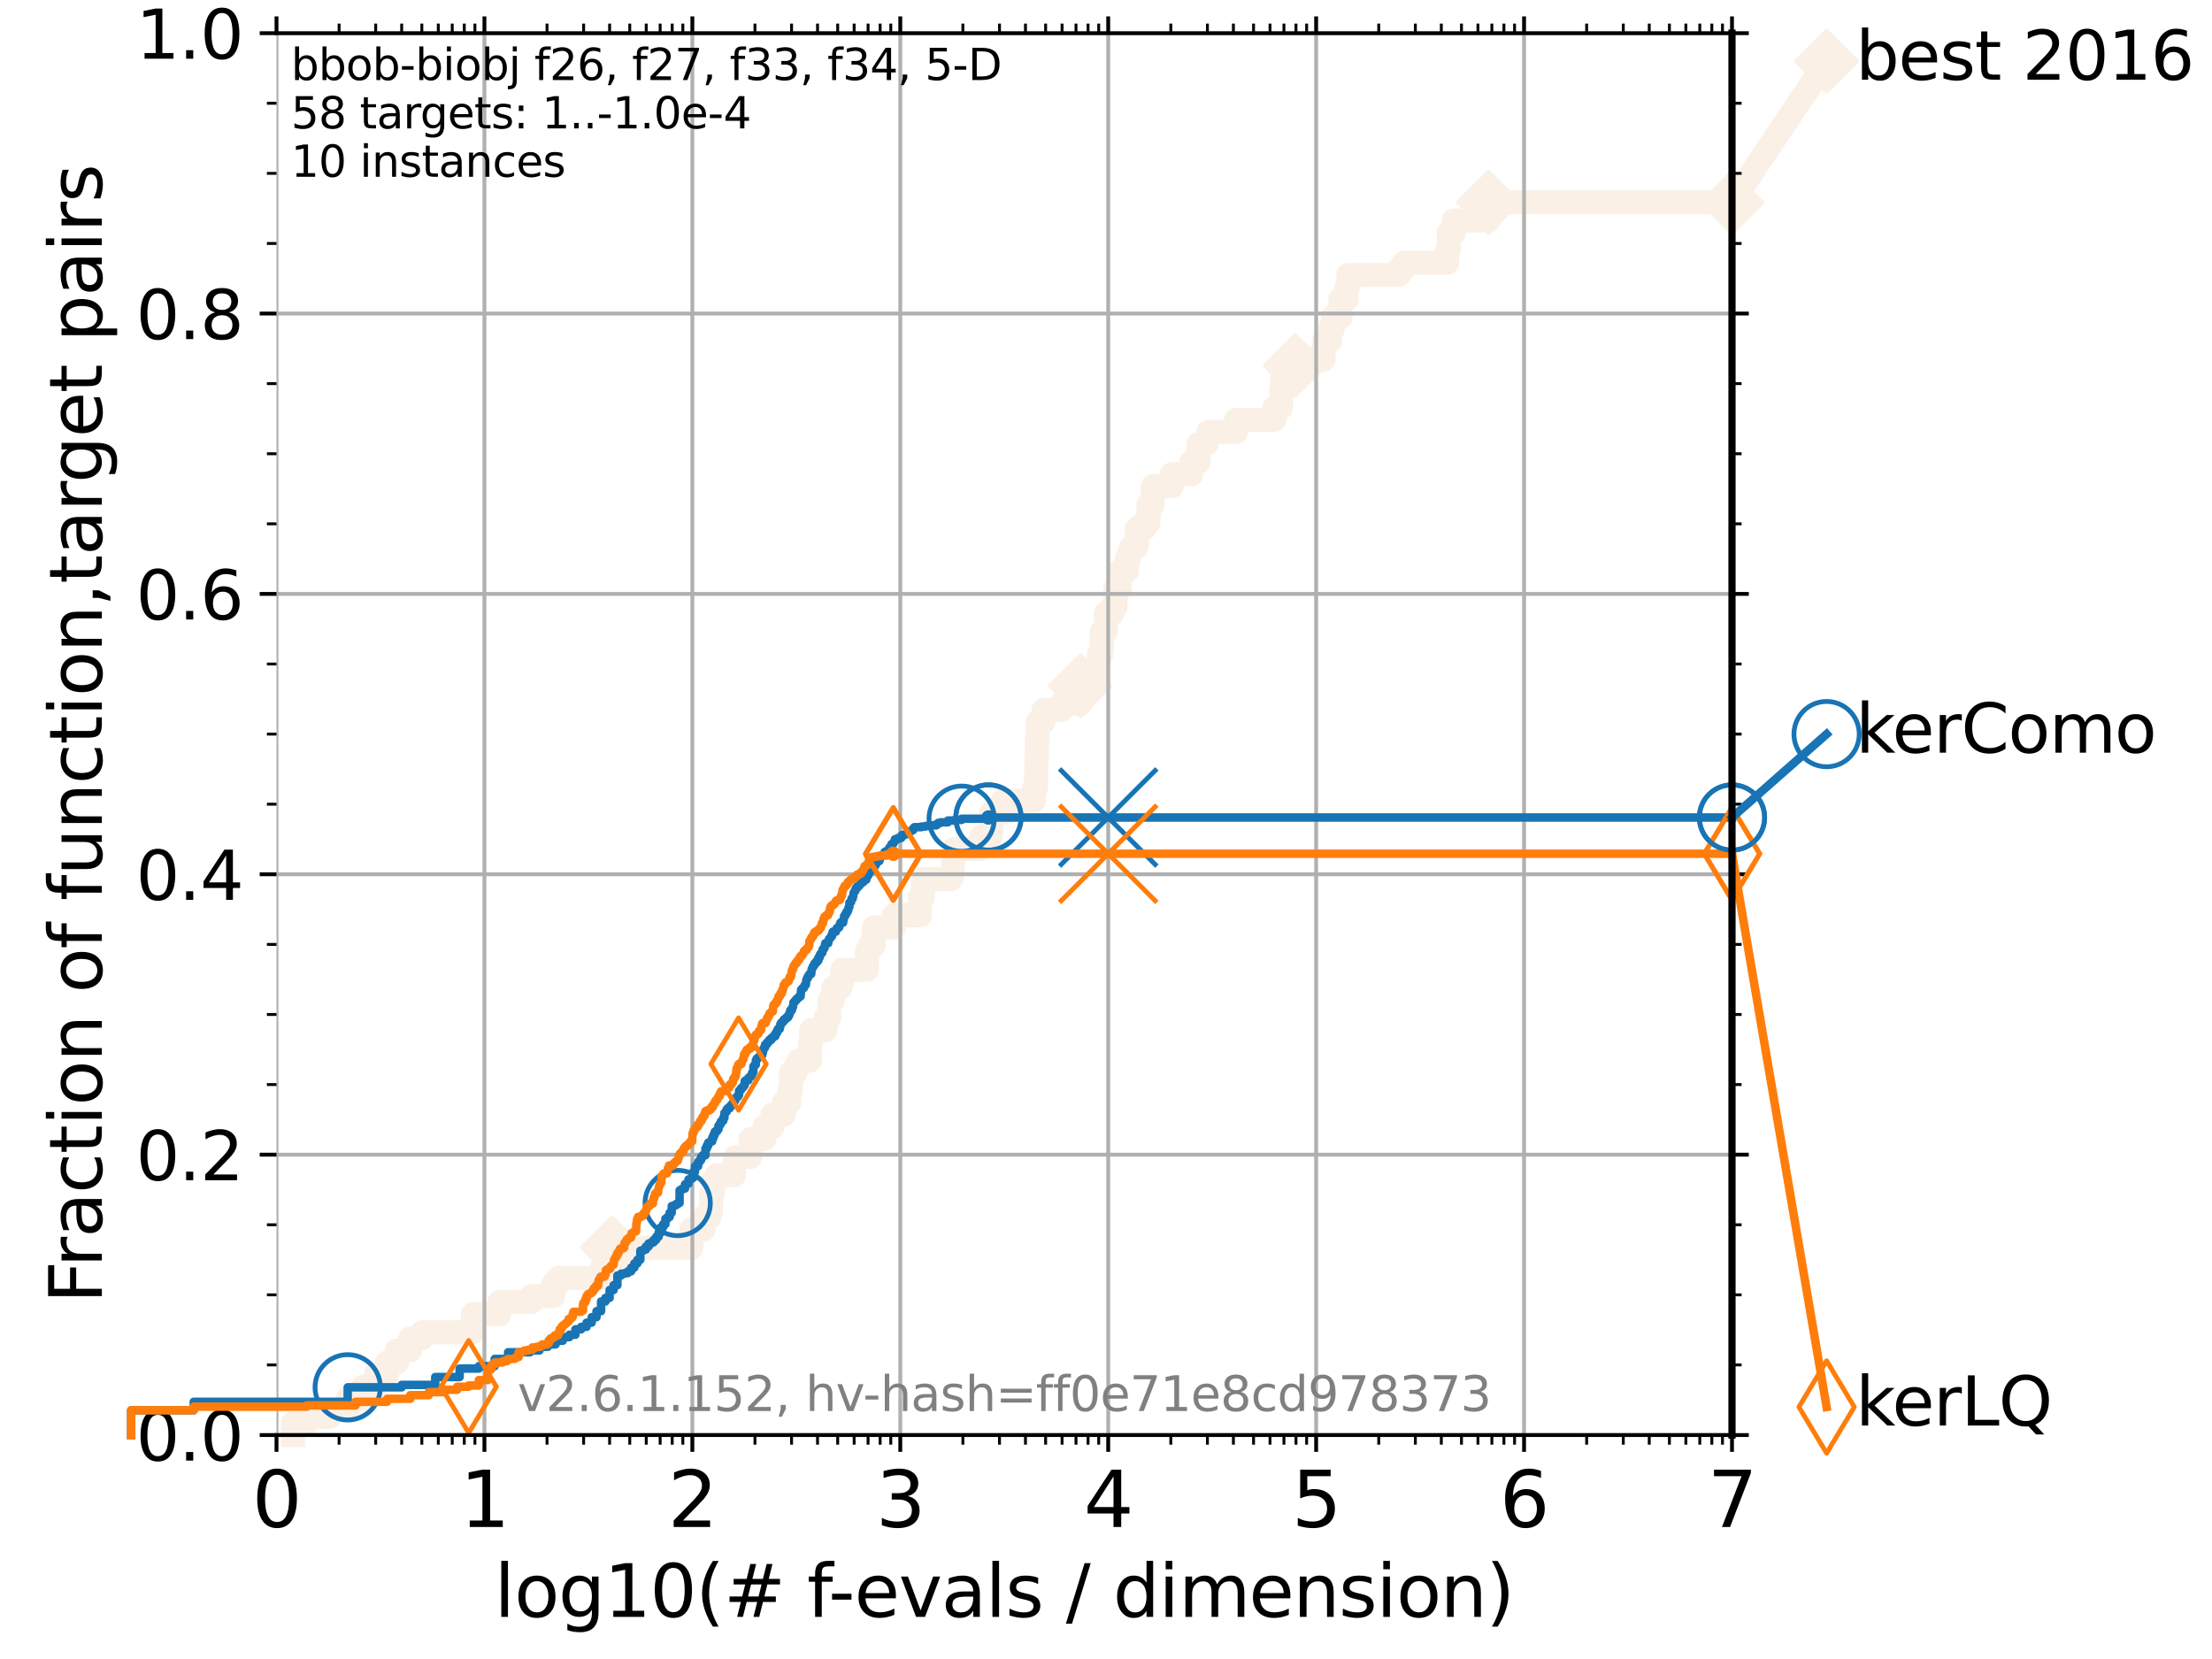 <?xml version="1.0" encoding="utf-8" standalone="no"?>
<!DOCTYPE svg PUBLIC "-//W3C//DTD SVG 1.1//EN"
  "http://www.w3.org/Graphics/SVG/1.1/DTD/svg11.dtd">
<svg xmlns:xlink="http://www.w3.org/1999/xlink" width="460.8pt" height="345.6pt" viewBox="0 0 460.8 345.6" xmlns="http://www.w3.org/2000/svg" version="1.1">
 <defs>
  <style type="text/css">*{stroke-linejoin: round; stroke-linecap: butt}</style>
 </defs>
 <g id="figure_1">
  <g id="patch_1">
   <path d="M 0 345.6 
L 460.8 345.6 
L 460.8 0 
L 0 0 
z
" style="fill: #ffffff"/>
  </g>
  <g id="axes_1">
   <g id="patch_2">
    <path d="M 57.6 298.944 
L 360.806 298.944 
L 360.806 6.912 
L 57.6 6.912 
z
" style="fill: #ffffff"/>
   </g>
   <g id="line2d_1">
    <path d="M 61.03 298.944 
L 61.03 296.426 
L 63.93 296.426 
L 63.93 295.168 
L 68.657 295.168 
L 68.657 293.909 
L 72.432 293.909 
L 72.432 291.391 
L 75.575 291.391 
L 75.575 288.874 
L 78.267 288.874 
L 78.267 286.356 
L 80.621 286.356 
L 80.621 283.839 
L 82.713 283.839 
L 82.713 281.321 
L 85.471 281.321 
L 85.471 278.804 
L 87.876 278.804 
L 87.876 277.545 
L 98.51 277.545 
L 98.51 273.769 
L 104.029 273.769 
L 104.029 271.251 
L 110.675 271.251 
L 110.675 269.993 
L 115.227 269.993 
L 115.227 267.475 
L 116.253 267.475 
L 116.253 266.216 
L 125.527 266.216 
L 125.527 263.699 
L 127.55 263.699 
L 127.55 259.922 
L 144.003 259.922 
L 144.003 256.146 
L 146.563 256.146 
L 146.563 253.629 
L 147.754 253.629 
L 147.754 252.37 
L 148.125 252.37 
L 148.125 248.594 
L 148.488 248.594 
L 148.488 246.076 
L 149.253 246.076 
L 149.253 244.817 
L 152.954 244.817 
L 152.954 242.3 
L 153.189 242.3 
L 153.189 241.041 
L 156.305 241.041 
L 156.305 237.265 
L 159.233 237.265 
L 159.233 234.747 
L 160.918 234.747 
L 160.918 232.23 
L 163.274 232.23 
L 163.274 229.712 
L 164.414 229.712 
L 164.414 227.195 
L 164.771 227.195 
L 164.771 223.418 
L 165.743 223.418 
L 165.743 222.16 
L 166.472 222.16 
L 166.472 220.901 
L 168.791 220.901 
L 168.791 217.125 
L 168.954 217.125 
L 168.954 214.607 
L 171.947 214.607 
L 171.947 212.09 
L 172.699 212.09 
L 172.782 208.313 
L 173.549 208.313 
L 173.549 205.796 
L 175.07 205.796 
L 175.07 204.537 
L 175.467 204.537 
L 175.467 202.02 
L 180.576 202.02 
L 180.576 198.243 
L 181.135 198.243 
L 181.135 196.985 
L 182.033 196.985 
L 182.033 193.208 
L 186.176 193.208 
L 186.176 190.691 
L 191.629 190.691 
L 191.629 186.914 
L 192.266 186.914 
L 192.266 183.138 
L 198.116 183.138 
L 198.116 181.879 
L 198.506 181.879 
L 198.506 179.362 
L 198.69 179.362 
L 198.69 176.844 
L 204.35 176.844 
L 204.35 174.327 
L 206.293 174.327 
L 206.293 173.068 
L 206.47 173.068 
L 206.47 169.292 
L 208.92 169.292 
L 208.92 166.774 
L 215.392 166.774 
L 215.392 164.257 
L 215.807 164.257 
L 215.893 157.963 
L 215.996 157.963 
L 215.996 154.187 
L 216.165 154.187 
L 216.165 150.41 
L 217.392 150.41 
L 217.392 147.893 
L 221.131 147.893 
L 221.131 146.634 
L 225.062 146.634 
L 225.062 142.858 
L 227.29 142.858 
L 227.29 141.599 
L 228.701 141.599 
L 228.701 137.823 
L 228.863 137.823 
L 228.863 136.564 
L 229.367 136.564 
L 229.367 135.305 
L 229.503 135.305 
L 229.503 131.529 
L 230.329 131.529 
L 230.393 127.753 
L 231.695 127.753 
L 231.695 126.494 
L 232.376 126.494 
L 232.376 122.718 
L 233.258 122.718 
L 233.258 118.942 
L 234.716 118.942 
L 234.716 116.424 
L 235.205 116.424 
L 235.205 115.165 
L 235.666 115.165 
L 235.666 113.906 
L 236.82 113.906 
L 236.82 110.13 
L 238.359 110.13 
L 238.359 108.871 
L 239.253 108.871 
L 239.253 105.095 
L 240.144 105.095 
L 240.144 101.319 
L 244.086 101.319 
L 244.086 98.801 
L 248.159 98.801 
L 248.159 96.284 
L 249.643 96.284 
L 249.643 92.508 
L 251.265 92.508 
L 251.265 91.249 
L 251.739 91.249 
L 251.739 89.99 
L 257.503 89.99 
L 257.503 87.473 
L 265.471 87.473 
L 265.471 84.955 
L 266.852 84.955 
L 266.852 81.179 
L 267.123 81.179 
L 267.123 78.661 
L 267.583 78.661 
L 267.583 76.144 
L 269.812 76.144 
L 269.812 74.885 
L 275.743 74.885 
L 275.743 71.109 
L 277.018 71.109 
L 277.018 68.591 
L 277.624 68.591 
L 277.624 66.074 
L 279.25 66.074 
L 279.25 62.297 
L 280.523 62.297 
L 280.523 59.78 
L 280.904 59.78 
L 280.904 57.262 
L 291.49 57.262 
L 291.49 56.004 
L 292.464 56.004 
L 292.464 54.745 
L 301.454 54.745 
L 301.454 52.227 
L 301.796 52.227 
L 301.796 48.451 
L 302.86 48.451 
L 302.86 45.934 
L 310.089 45.934 
L 310.089 42.157 
L 360.806 42.157 
L 360.806 42.157 
" style="fill: none; stroke: #faf0e6; stroke-width: 5; stroke-linecap: square"/>
   </g>
   <g id="line2d_2">
    <defs>
     <path id="m42f2d2ff31" d="M -0 6.223 
L 6.223 0 
L 0 -6.223 
L -6.223 -0 
z
" style="stroke: #faf0e6; stroke-linejoin: miter"/>
    </defs>
    <g>
     <use xlink:href="#m42f2d2ff31" x="127.55" y="259.922" style="fill: #faf0e6; stroke: #faf0e6; stroke-linejoin: miter"/>
     <use xlink:href="#m42f2d2ff31" x="225.062" y="142.858" style="fill: #faf0e6; stroke: #faf0e6; stroke-linejoin: miter"/>
     <use xlink:href="#m42f2d2ff31" x="269.812" y="76.144" style="fill: #faf0e6; stroke: #faf0e6; stroke-linejoin: miter"/>
     <use xlink:href="#m42f2d2ff31" x="310.089" y="42.157" style="fill: #faf0e6; stroke: #faf0e6; stroke-linejoin: miter"/>
     <use xlink:href="#m42f2d2ff31" x="360.806" y="42.157" style="fill: #faf0e6; stroke: #faf0e6; stroke-linejoin: miter"/>
    </g>
   </g>
   <g id="line2d_3">
    <path style="fill: none; stroke: #faf0e6; stroke-width: 5; stroke-linecap: square"/>
    <g/>
   </g>
   <g id="line2d_4">
    <path d="M 360.806 42.157 
L 380.515 12.753 
" style="fill: none; stroke: #faf0e6; stroke-width: 5; stroke-linecap: square"/>
    <g>
     <use xlink:href="#m42f2d2ff31" x="360.806" y="42.157" style="fill: #faf0e6; stroke: #faf0e6; stroke-linejoin: miter"/>
     <use xlink:href="#m42f2d2ff31" x="380.515" y="12.753" style="fill: #faf0e6; stroke: #faf0e6; stroke-linejoin: miter"/>
    </g>
   </g>
   <g id="matplotlib.axis_1">
    <g id="xtick_1">
     <g id="line2d_5">
      <path d="M 57.6 298.944 
L 57.6 6.912 
" clip-path="url(#p1db6444e05)" style="fill: none; stroke: #b0b0b0; stroke-width: 0.8; stroke-linecap: square"/>
     </g>
     <g id="line2d_6">
      <defs>
       <path id="m8bcdad015d" d="M 0 0 
L 0 3.5 
" style="stroke: #000000; stroke-width: 0.8"/>
      </defs>
      <g>
       <use xlink:href="#m8bcdad015d" x="57.6" y="298.944" style="stroke: #000000; stroke-width: 0.8"/>
      </g>
     </g>
     <g id="line2d_7">
      <defs>
       <path id="m0fb0aaafd4" d="M 0 0 
L 0 -3.5 
" style="stroke: #000000; stroke-width: 0.8"/>
      </defs>
      <g>
       <use xlink:href="#m0fb0aaafd4" x="57.6" y="6.912" style="stroke: #000000; stroke-width: 0.8"/>
      </g>
     </g>
     <g id="text_1">
      <!-- 0 -->
      <g transform="translate(52.51 318.101) scale(0.16 -0.16)">
       <defs>
        <path id="DejaVuSans-30" d="M 2034 4250 
Q 1547 4250 1301 3770 
Q 1056 3291 1056 2328 
Q 1056 1369 1301 889 
Q 1547 409 2034 409 
Q 2525 409 2770 889 
Q 3016 1369 3016 2328 
Q 3016 3291 2770 3770 
Q 2525 4250 2034 4250 
z
M 2034 4750 
Q 2819 4750 3233 4129 
Q 3647 3509 3647 2328 
Q 3647 1150 3233 529 
Q 2819 -91 2034 -91 
Q 1250 -91 836 529 
Q 422 1150 422 2328 
Q 422 3509 836 4129 
Q 1250 4750 2034 4750 
z
" transform="scale(0.016)"/>
       </defs>
       <use xlink:href="#DejaVuSans-30"/>
      </g>
     </g>
    </g>
    <g id="xtick_2">
     <g id="line2d_8">
      <path d="M 100.915 298.944 
L 100.915 6.912 
" clip-path="url(#p1db6444e05)" style="fill: none; stroke: #b0b0b0; stroke-width: 0.8; stroke-linecap: square"/>
     </g>
     <g id="line2d_9">
      <g>
       <use xlink:href="#m8bcdad015d" x="100.915" y="298.944" style="stroke: #000000; stroke-width: 0.8"/>
      </g>
     </g>
     <g id="line2d_10">
      <g>
       <use xlink:href="#m0fb0aaafd4" x="100.915" y="6.912" style="stroke: #000000; stroke-width: 0.8"/>
      </g>
     </g>
     <g id="text_2">
      <!-- 1 -->
      <g transform="translate(95.825 318.101) scale(0.16 -0.16)">
       <defs>
        <path id="DejaVuSans-31" d="M 794 531 
L 1825 531 
L 1825 4091 
L 703 3866 
L 703 4441 
L 1819 4666 
L 2450 4666 
L 2450 531 
L 3481 531 
L 3481 0 
L 794 0 
L 794 531 
z
" transform="scale(0.016)"/>
       </defs>
       <use xlink:href="#DejaVuSans-31"/>
      </g>
     </g>
    </g>
    <g id="xtick_3">
     <g id="line2d_11">
      <path d="M 144.23 298.944 
L 144.23 6.912 
" clip-path="url(#p1db6444e05)" style="fill: none; stroke: #b0b0b0; stroke-width: 0.8; stroke-linecap: square"/>
     </g>
     <g id="line2d_12">
      <g>
       <use xlink:href="#m8bcdad015d" x="144.23" y="298.944" style="stroke: #000000; stroke-width: 0.8"/>
      </g>
     </g>
     <g id="line2d_13">
      <g>
       <use xlink:href="#m0fb0aaafd4" x="144.23" y="6.912" style="stroke: #000000; stroke-width: 0.8"/>
      </g>
     </g>
     <g id="text_3">
      <!-- 2 -->
      <g transform="translate(139.14 318.101) scale(0.16 -0.16)">
       <defs>
        <path id="DejaVuSans-32" d="M 1228 531 
L 3431 531 
L 3431 0 
L 469 0 
L 469 531 
Q 828 903 1448 1529 
Q 2069 2156 2228 2338 
Q 2531 2678 2651 2914 
Q 2772 3150 2772 3378 
Q 2772 3750 2511 3984 
Q 2250 4219 1831 4219 
Q 1534 4219 1204 4116 
Q 875 4013 500 3803 
L 500 4441 
Q 881 4594 1212 4672 
Q 1544 4750 1819 4750 
Q 2544 4750 2975 4387 
Q 3406 4025 3406 3419 
Q 3406 3131 3298 2873 
Q 3191 2616 2906 2266 
Q 2828 2175 2409 1742 
Q 1991 1309 1228 531 
z
" transform="scale(0.016)"/>
       </defs>
       <use xlink:href="#DejaVuSans-32"/>
      </g>
     </g>
    </g>
    <g id="xtick_4">
     <g id="line2d_14">
      <path d="M 187.546 298.944 
L 187.546 6.912 
" clip-path="url(#p1db6444e05)" style="fill: none; stroke: #b0b0b0; stroke-width: 0.8; stroke-linecap: square"/>
     </g>
     <g id="line2d_15">
      <g>
       <use xlink:href="#m8bcdad015d" x="187.546" y="298.944" style="stroke: #000000; stroke-width: 0.8"/>
      </g>
     </g>
     <g id="line2d_16">
      <g>
       <use xlink:href="#m0fb0aaafd4" x="187.546" y="6.912" style="stroke: #000000; stroke-width: 0.8"/>
      </g>
     </g>
     <g id="text_4">
      <!-- 3 -->
      <g transform="translate(182.456 318.101) scale(0.16 -0.16)">
       <defs>
        <path id="DejaVuSans-33" d="M 2597 2516 
Q 3050 2419 3304 2112 
Q 3559 1806 3559 1356 
Q 3559 666 3084 287 
Q 2609 -91 1734 -91 
Q 1441 -91 1130 -33 
Q 819 25 488 141 
L 488 750 
Q 750 597 1062 519 
Q 1375 441 1716 441 
Q 2309 441 2620 675 
Q 2931 909 2931 1356 
Q 2931 1769 2642 2001 
Q 2353 2234 1838 2234 
L 1294 2234 
L 1294 2753 
L 1863 2753 
Q 2328 2753 2575 2939 
Q 2822 3125 2822 3475 
Q 2822 3834 2567 4026 
Q 2313 4219 1838 4219 
Q 1578 4219 1281 4162 
Q 984 4106 628 3988 
L 628 4550 
Q 988 4650 1302 4700 
Q 1616 4750 1894 4750 
Q 2613 4750 3031 4423 
Q 3450 4097 3450 3541 
Q 3450 3153 3228 2886 
Q 3006 2619 2597 2516 
z
" transform="scale(0.016)"/>
       </defs>
       <use xlink:href="#DejaVuSans-33"/>
      </g>
     </g>
    </g>
    <g id="xtick_5">
     <g id="line2d_17">
      <path d="M 230.861 298.944 
L 230.861 6.912 
" clip-path="url(#p1db6444e05)" style="fill: none; stroke: #b0b0b0; stroke-width: 0.8; stroke-linecap: square"/>
     </g>
     <g id="line2d_18">
      <g>
       <use xlink:href="#m8bcdad015d" x="230.861" y="298.944" style="stroke: #000000; stroke-width: 0.8"/>
      </g>
     </g>
     <g id="line2d_19">
      <g>
       <use xlink:href="#m0fb0aaafd4" x="230.861" y="6.912" style="stroke: #000000; stroke-width: 0.8"/>
      </g>
     </g>
     <g id="text_5">
      <!-- 4 -->
      <g transform="translate(225.771 318.101) scale(0.16 -0.16)">
       <defs>
        <path id="DejaVuSans-34" d="M 2419 4116 
L 825 1625 
L 2419 1625 
L 2419 4116 
z
M 2253 4666 
L 3047 4666 
L 3047 1625 
L 3713 1625 
L 3713 1100 
L 3047 1100 
L 3047 0 
L 2419 0 
L 2419 1100 
L 313 1100 
L 313 1709 
L 2253 4666 
z
" transform="scale(0.016)"/>
       </defs>
       <use xlink:href="#DejaVuSans-34"/>
      </g>
     </g>
    </g>
    <g id="xtick_6">
     <g id="line2d_20">
      <path d="M 274.176 298.944 
L 274.176 6.912 
" clip-path="url(#p1db6444e05)" style="fill: none; stroke: #b0b0b0; stroke-width: 0.8; stroke-linecap: square"/>
     </g>
     <g id="line2d_21">
      <g>
       <use xlink:href="#m8bcdad015d" x="274.176" y="298.944" style="stroke: #000000; stroke-width: 0.8"/>
      </g>
     </g>
     <g id="line2d_22">
      <g>
       <use xlink:href="#m0fb0aaafd4" x="274.176" y="6.912" style="stroke: #000000; stroke-width: 0.8"/>
      </g>
     </g>
     <g id="text_6">
      <!-- 5 -->
      <g transform="translate(269.086 318.101) scale(0.16 -0.16)">
       <defs>
        <path id="DejaVuSans-35" d="M 691 4666 
L 3169 4666 
L 3169 4134 
L 1269 4134 
L 1269 2991 
Q 1406 3038 1543 3061 
Q 1681 3084 1819 3084 
Q 2600 3084 3056 2656 
Q 3513 2228 3513 1497 
Q 3513 744 3044 326 
Q 2575 -91 1722 -91 
Q 1428 -91 1123 -41 
Q 819 9 494 109 
L 494 744 
Q 775 591 1075 516 
Q 1375 441 1709 441 
Q 2250 441 2565 725 
Q 2881 1009 2881 1497 
Q 2881 1984 2565 2268 
Q 2250 2553 1709 2553 
Q 1456 2553 1204 2497 
Q 953 2441 691 2322 
L 691 4666 
z
" transform="scale(0.016)"/>
       </defs>
       <use xlink:href="#DejaVuSans-35"/>
      </g>
     </g>
    </g>
    <g id="xtick_7">
     <g id="line2d_23">
      <path d="M 317.491 298.944 
L 317.491 6.912 
" clip-path="url(#p1db6444e05)" style="fill: none; stroke: #b0b0b0; stroke-width: 0.8; stroke-linecap: square"/>
     </g>
     <g id="line2d_24">
      <g>
       <use xlink:href="#m8bcdad015d" x="317.491" y="298.944" style="stroke: #000000; stroke-width: 0.8"/>
      </g>
     </g>
     <g id="line2d_25">
      <g>
       <use xlink:href="#m0fb0aaafd4" x="317.491" y="6.912" style="stroke: #000000; stroke-width: 0.8"/>
      </g>
     </g>
     <g id="text_7">
      <!-- 6 -->
      <g transform="translate(312.401 318.101) scale(0.16 -0.16)">
       <defs>
        <path id="DejaVuSans-36" d="M 2113 2584 
Q 1688 2584 1439 2293 
Q 1191 2003 1191 1497 
Q 1191 994 1439 701 
Q 1688 409 2113 409 
Q 2538 409 2786 701 
Q 3034 994 3034 1497 
Q 3034 2003 2786 2293 
Q 2538 2584 2113 2584 
z
M 3366 4563 
L 3366 3988 
Q 3128 4100 2886 4159 
Q 2644 4219 2406 4219 
Q 1781 4219 1451 3797 
Q 1122 3375 1075 2522 
Q 1259 2794 1537 2939 
Q 1816 3084 2150 3084 
Q 2853 3084 3261 2657 
Q 3669 2231 3669 1497 
Q 3669 778 3244 343 
Q 2819 -91 2113 -91 
Q 1303 -91 875 529 
Q 447 1150 447 2328 
Q 447 3434 972 4092 
Q 1497 4750 2381 4750 
Q 2619 4750 2861 4703 
Q 3103 4656 3366 4563 
z
" transform="scale(0.016)"/>
       </defs>
       <use xlink:href="#DejaVuSans-36"/>
      </g>
     </g>
    </g>
    <g id="xtick_8">
     <g id="line2d_26">
      <path d="M 360.806 298.944 
L 360.806 6.912 
" clip-path="url(#p1db6444e05)" style="fill: none; stroke: #b0b0b0; stroke-width: 0.8; stroke-linecap: square"/>
     </g>
     <g id="line2d_27">
      <g>
       <use xlink:href="#m8bcdad015d" x="360.806" y="298.944" style="stroke: #000000; stroke-width: 0.8"/>
      </g>
     </g>
     <g id="line2d_28">
      <g>
       <use xlink:href="#m0fb0aaafd4" x="360.806" y="6.912" style="stroke: #000000; stroke-width: 0.8"/>
      </g>
     </g>
     <g id="text_8">
      <!-- 7 -->
      <g transform="translate(355.716 318.101) scale(0.16 -0.16)">
       <defs>
        <path id="DejaVuSans-37" d="M 525 4666 
L 3525 4666 
L 3525 4397 
L 1831 0 
L 1172 0 
L 2766 4134 
L 525 4134 
L 525 4666 
z
" transform="scale(0.016)"/>
       </defs>
       <use xlink:href="#DejaVuSans-37"/>
      </g>
     </g>
    </g>
    <g id="xtick_9">
     <g id="line2d_29">
      <defs>
       <path id="m2a9b909371" d="M 0 0 
L 0 2 
" style="stroke: #000000; stroke-width: 0.6"/>
      </defs>
      <g>
       <use xlink:href="#m2a9b909371" x="70.639" y="298.944" style="stroke: #000000; stroke-width: 0.6"/>
      </g>
     </g>
     <g id="line2d_30">
      <defs>
       <path id="m9147a97b48" d="M 0 0 
L 0 -2 
" style="stroke: #000000; stroke-width: 0.6"/>
      </defs>
      <g>
       <use xlink:href="#m9147a97b48" x="70.639" y="6.912" style="stroke: #000000; stroke-width: 0.6"/>
      </g>
     </g>
    </g>
    <g id="xtick_10">
     <g id="line2d_31">
      <g>
       <use xlink:href="#m2a9b909371" x="78.267" y="298.944" style="stroke: #000000; stroke-width: 0.6"/>
      </g>
     </g>
     <g id="line2d_32">
      <g>
       <use xlink:href="#m9147a97b48" x="78.267" y="6.912" style="stroke: #000000; stroke-width: 0.6"/>
      </g>
     </g>
    </g>
    <g id="xtick_11">
     <g id="line2d_33">
      <g>
       <use xlink:href="#m2a9b909371" x="83.678" y="298.944" style="stroke: #000000; stroke-width: 0.6"/>
      </g>
     </g>
     <g id="line2d_34">
      <g>
       <use xlink:href="#m9147a97b48" x="83.678" y="6.912" style="stroke: #000000; stroke-width: 0.6"/>
      </g>
     </g>
    </g>
    <g id="xtick_12">
     <g id="line2d_35">
      <g>
       <use xlink:href="#m2a9b909371" x="87.876" y="298.944" style="stroke: #000000; stroke-width: 0.6"/>
      </g>
     </g>
     <g id="line2d_36">
      <g>
       <use xlink:href="#m9147a97b48" x="87.876" y="6.912" style="stroke: #000000; stroke-width: 0.6"/>
      </g>
     </g>
    </g>
    <g id="xtick_13">
     <g id="line2d_37">
      <g>
       <use xlink:href="#m2a9b909371" x="91.306" y="298.944" style="stroke: #000000; stroke-width: 0.6"/>
      </g>
     </g>
     <g id="line2d_38">
      <g>
       <use xlink:href="#m9147a97b48" x="91.306" y="6.912" style="stroke: #000000; stroke-width: 0.6"/>
      </g>
     </g>
    </g>
    <g id="xtick_14">
     <g id="line2d_39">
      <g>
       <use xlink:href="#m2a9b909371" x="94.206" y="298.944" style="stroke: #000000; stroke-width: 0.6"/>
      </g>
     </g>
     <g id="line2d_40">
      <g>
       <use xlink:href="#m9147a97b48" x="94.206" y="6.912" style="stroke: #000000; stroke-width: 0.6"/>
      </g>
     </g>
    </g>
    <g id="xtick_15">
     <g id="line2d_41">
      <g>
       <use xlink:href="#m2a9b909371" x="96.718" y="298.944" style="stroke: #000000; stroke-width: 0.6"/>
      </g>
     </g>
     <g id="line2d_42">
      <g>
       <use xlink:href="#m9147a97b48" x="96.718" y="6.912" style="stroke: #000000; stroke-width: 0.6"/>
      </g>
     </g>
    </g>
    <g id="xtick_16">
     <g id="line2d_43">
      <g>
       <use xlink:href="#m2a9b909371" x="98.933" y="298.944" style="stroke: #000000; stroke-width: 0.6"/>
      </g>
     </g>
     <g id="line2d_44">
      <g>
       <use xlink:href="#m9147a97b48" x="98.933" y="6.912" style="stroke: #000000; stroke-width: 0.6"/>
      </g>
     </g>
    </g>
    <g id="xtick_17">
     <g id="line2d_45">
      <g>
       <use xlink:href="#m2a9b909371" x="113.954" y="298.944" style="stroke: #000000; stroke-width: 0.6"/>
      </g>
     </g>
     <g id="line2d_46">
      <g>
       <use xlink:href="#m9147a97b48" x="113.954" y="6.912" style="stroke: #000000; stroke-width: 0.6"/>
      </g>
     </g>
    </g>
    <g id="xtick_18">
     <g id="line2d_47">
      <g>
       <use xlink:href="#m2a9b909371" x="121.582" y="298.944" style="stroke: #000000; stroke-width: 0.6"/>
      </g>
     </g>
     <g id="line2d_48">
      <g>
       <use xlink:href="#m9147a97b48" x="121.582" y="6.912" style="stroke: #000000; stroke-width: 0.6"/>
      </g>
     </g>
    </g>
    <g id="xtick_19">
     <g id="line2d_49">
      <g>
       <use xlink:href="#m2a9b909371" x="126.994" y="298.944" style="stroke: #000000; stroke-width: 0.6"/>
      </g>
     </g>
     <g id="line2d_50">
      <g>
       <use xlink:href="#m9147a97b48" x="126.994" y="6.912" style="stroke: #000000; stroke-width: 0.6"/>
      </g>
     </g>
    </g>
    <g id="xtick_20">
     <g id="line2d_51">
      <g>
       <use xlink:href="#m2a9b909371" x="131.191" y="298.944" style="stroke: #000000; stroke-width: 0.6"/>
      </g>
     </g>
     <g id="line2d_52">
      <g>
       <use xlink:href="#m9147a97b48" x="131.191" y="6.912" style="stroke: #000000; stroke-width: 0.6"/>
      </g>
     </g>
    </g>
    <g id="xtick_21">
     <g id="line2d_53">
      <g>
       <use xlink:href="#m2a9b909371" x="134.621" y="298.944" style="stroke: #000000; stroke-width: 0.6"/>
      </g>
     </g>
     <g id="line2d_54">
      <g>
       <use xlink:href="#m9147a97b48" x="134.621" y="6.912" style="stroke: #000000; stroke-width: 0.6"/>
      </g>
     </g>
    </g>
    <g id="xtick_22">
     <g id="line2d_55">
      <g>
       <use xlink:href="#m2a9b909371" x="137.521" y="298.944" style="stroke: #000000; stroke-width: 0.6"/>
      </g>
     </g>
     <g id="line2d_56">
      <g>
       <use xlink:href="#m9147a97b48" x="137.521" y="6.912" style="stroke: #000000; stroke-width: 0.6"/>
      </g>
     </g>
    </g>
    <g id="xtick_23">
     <g id="line2d_57">
      <g>
       <use xlink:href="#m2a9b909371" x="140.033" y="298.944" style="stroke: #000000; stroke-width: 0.6"/>
      </g>
     </g>
     <g id="line2d_58">
      <g>
       <use xlink:href="#m9147a97b48" x="140.033" y="6.912" style="stroke: #000000; stroke-width: 0.6"/>
      </g>
     </g>
    </g>
    <g id="xtick_24">
     <g id="line2d_59">
      <g>
       <use xlink:href="#m2a9b909371" x="142.248" y="298.944" style="stroke: #000000; stroke-width: 0.6"/>
      </g>
     </g>
     <g id="line2d_60">
      <g>
       <use xlink:href="#m9147a97b48" x="142.248" y="6.912" style="stroke: #000000; stroke-width: 0.6"/>
      </g>
     </g>
    </g>
    <g id="xtick_25">
     <g id="line2d_61">
      <g>
       <use xlink:href="#m2a9b909371" x="157.27" y="298.944" style="stroke: #000000; stroke-width: 0.6"/>
      </g>
     </g>
     <g id="line2d_62">
      <g>
       <use xlink:href="#m9147a97b48" x="157.27" y="6.912" style="stroke: #000000; stroke-width: 0.6"/>
      </g>
     </g>
    </g>
    <g id="xtick_26">
     <g id="line2d_63">
      <g>
       <use xlink:href="#m2a9b909371" x="164.897" y="298.944" style="stroke: #000000; stroke-width: 0.6"/>
      </g>
     </g>
     <g id="line2d_64">
      <g>
       <use xlink:href="#m9147a97b48" x="164.897" y="6.912" style="stroke: #000000; stroke-width: 0.6"/>
      </g>
     </g>
    </g>
    <g id="xtick_27">
     <g id="line2d_65">
      <g>
       <use xlink:href="#m2a9b909371" x="170.309" y="298.944" style="stroke: #000000; stroke-width: 0.6"/>
      </g>
     </g>
     <g id="line2d_66">
      <g>
       <use xlink:href="#m9147a97b48" x="170.309" y="6.912" style="stroke: #000000; stroke-width: 0.6"/>
      </g>
     </g>
    </g>
    <g id="xtick_28">
     <g id="line2d_67">
      <g>
       <use xlink:href="#m2a9b909371" x="174.506" y="298.944" style="stroke: #000000; stroke-width: 0.6"/>
      </g>
     </g>
     <g id="line2d_68">
      <g>
       <use xlink:href="#m9147a97b48" x="174.506" y="6.912" style="stroke: #000000; stroke-width: 0.6"/>
      </g>
     </g>
    </g>
    <g id="xtick_29">
     <g id="line2d_69">
      <g>
       <use xlink:href="#m2a9b909371" x="177.936" y="298.944" style="stroke: #000000; stroke-width: 0.6"/>
      </g>
     </g>
     <g id="line2d_70">
      <g>
       <use xlink:href="#m9147a97b48" x="177.936" y="6.912" style="stroke: #000000; stroke-width: 0.6"/>
      </g>
     </g>
    </g>
    <g id="xtick_30">
     <g id="line2d_71">
      <g>
       <use xlink:href="#m2a9b909371" x="180.836" y="298.944" style="stroke: #000000; stroke-width: 0.6"/>
      </g>
     </g>
     <g id="line2d_72">
      <g>
       <use xlink:href="#m9147a97b48" x="180.836" y="6.912" style="stroke: #000000; stroke-width: 0.6"/>
      </g>
     </g>
    </g>
    <g id="xtick_31">
     <g id="line2d_73">
      <g>
       <use xlink:href="#m2a9b909371" x="183.348" y="298.944" style="stroke: #000000; stroke-width: 0.6"/>
      </g>
     </g>
     <g id="line2d_74">
      <g>
       <use xlink:href="#m9147a97b48" x="183.348" y="6.912" style="stroke: #000000; stroke-width: 0.6"/>
      </g>
     </g>
    </g>
    <g id="xtick_32">
     <g id="line2d_75">
      <g>
       <use xlink:href="#m2a9b909371" x="185.564" y="298.944" style="stroke: #000000; stroke-width: 0.6"/>
      </g>
     </g>
     <g id="line2d_76">
      <g>
       <use xlink:href="#m9147a97b48" x="185.564" y="6.912" style="stroke: #000000; stroke-width: 0.6"/>
      </g>
     </g>
    </g>
    <g id="xtick_33">
     <g id="line2d_77">
      <g>
       <use xlink:href="#m2a9b909371" x="200.585" y="298.944" style="stroke: #000000; stroke-width: 0.6"/>
      </g>
     </g>
     <g id="line2d_78">
      <g>
       <use xlink:href="#m9147a97b48" x="200.585" y="6.912" style="stroke: #000000; stroke-width: 0.6"/>
      </g>
     </g>
    </g>
    <g id="xtick_34">
     <g id="line2d_79">
      <g>
       <use xlink:href="#m2a9b909371" x="208.212" y="298.944" style="stroke: #000000; stroke-width: 0.6"/>
      </g>
     </g>
     <g id="line2d_80">
      <g>
       <use xlink:href="#m9147a97b48" x="208.212" y="6.912" style="stroke: #000000; stroke-width: 0.6"/>
      </g>
     </g>
    </g>
    <g id="xtick_35">
     <g id="line2d_81">
      <g>
       <use xlink:href="#m2a9b909371" x="213.624" y="298.944" style="stroke: #000000; stroke-width: 0.6"/>
      </g>
     </g>
     <g id="line2d_82">
      <g>
       <use xlink:href="#m9147a97b48" x="213.624" y="6.912" style="stroke: #000000; stroke-width: 0.6"/>
      </g>
     </g>
    </g>
    <g id="xtick_36">
     <g id="line2d_83">
      <g>
       <use xlink:href="#m2a9b909371" x="217.822" y="298.944" style="stroke: #000000; stroke-width: 0.6"/>
      </g>
     </g>
     <g id="line2d_84">
      <g>
       <use xlink:href="#m9147a97b48" x="217.822" y="6.912" style="stroke: #000000; stroke-width: 0.6"/>
      </g>
     </g>
    </g>
    <g id="xtick_37">
     <g id="line2d_85">
      <g>
       <use xlink:href="#m2a9b909371" x="221.251" y="298.944" style="stroke: #000000; stroke-width: 0.6"/>
      </g>
     </g>
     <g id="line2d_86">
      <g>
       <use xlink:href="#m9147a97b48" x="221.251" y="6.912" style="stroke: #000000; stroke-width: 0.6"/>
      </g>
     </g>
    </g>
    <g id="xtick_38">
     <g id="line2d_87">
      <g>
       <use xlink:href="#m2a9b909371" x="224.151" y="298.944" style="stroke: #000000; stroke-width: 0.6"/>
      </g>
     </g>
     <g id="line2d_88">
      <g>
       <use xlink:href="#m9147a97b48" x="224.151" y="6.912" style="stroke: #000000; stroke-width: 0.6"/>
      </g>
     </g>
    </g>
    <g id="xtick_39">
     <g id="line2d_89">
      <g>
       <use xlink:href="#m2a9b909371" x="226.663" y="298.944" style="stroke: #000000; stroke-width: 0.6"/>
      </g>
     </g>
     <g id="line2d_90">
      <g>
       <use xlink:href="#m9147a97b48" x="226.663" y="6.912" style="stroke: #000000; stroke-width: 0.6"/>
      </g>
     </g>
    </g>
    <g id="xtick_40">
     <g id="line2d_91">
      <g>
       <use xlink:href="#m2a9b909371" x="228.879" y="298.944" style="stroke: #000000; stroke-width: 0.6"/>
      </g>
     </g>
     <g id="line2d_92">
      <g>
       <use xlink:href="#m9147a97b48" x="228.879" y="6.912" style="stroke: #000000; stroke-width: 0.6"/>
      </g>
     </g>
    </g>
    <g id="xtick_41">
     <g id="line2d_93">
      <g>
       <use xlink:href="#m2a9b909371" x="243.9" y="298.944" style="stroke: #000000; stroke-width: 0.6"/>
      </g>
     </g>
     <g id="line2d_94">
      <g>
       <use xlink:href="#m9147a97b48" x="243.9" y="6.912" style="stroke: #000000; stroke-width: 0.6"/>
      </g>
     </g>
    </g>
    <g id="xtick_42">
     <g id="line2d_95">
      <g>
       <use xlink:href="#m2a9b909371" x="251.527" y="298.944" style="stroke: #000000; stroke-width: 0.6"/>
      </g>
     </g>
     <g id="line2d_96">
      <g>
       <use xlink:href="#m9147a97b48" x="251.527" y="6.912" style="stroke: #000000; stroke-width: 0.6"/>
      </g>
     </g>
    </g>
    <g id="xtick_43">
     <g id="line2d_97">
      <g>
       <use xlink:href="#m2a9b909371" x="256.939" y="298.944" style="stroke: #000000; stroke-width: 0.6"/>
      </g>
     </g>
     <g id="line2d_98">
      <g>
       <use xlink:href="#m9147a97b48" x="256.939" y="6.912" style="stroke: #000000; stroke-width: 0.6"/>
      </g>
     </g>
    </g>
    <g id="xtick_44">
     <g id="line2d_99">
      <g>
       <use xlink:href="#m2a9b909371" x="261.137" y="298.944" style="stroke: #000000; stroke-width: 0.6"/>
      </g>
     </g>
     <g id="line2d_100">
      <g>
       <use xlink:href="#m9147a97b48" x="261.137" y="6.912" style="stroke: #000000; stroke-width: 0.6"/>
      </g>
     </g>
    </g>
    <g id="xtick_45">
     <g id="line2d_101">
      <g>
       <use xlink:href="#m2a9b909371" x="264.567" y="298.944" style="stroke: #000000; stroke-width: 0.6"/>
      </g>
     </g>
     <g id="line2d_102">
      <g>
       <use xlink:href="#m9147a97b48" x="264.567" y="6.912" style="stroke: #000000; stroke-width: 0.6"/>
      </g>
     </g>
    </g>
    <g id="xtick_46">
     <g id="line2d_103">
      <g>
       <use xlink:href="#m2a9b909371" x="267.466" y="298.944" style="stroke: #000000; stroke-width: 0.6"/>
      </g>
     </g>
     <g id="line2d_104">
      <g>
       <use xlink:href="#m9147a97b48" x="267.466" y="6.912" style="stroke: #000000; stroke-width: 0.6"/>
      </g>
     </g>
    </g>
    <g id="xtick_47">
     <g id="line2d_105">
      <g>
       <use xlink:href="#m2a9b909371" x="269.978" y="298.944" style="stroke: #000000; stroke-width: 0.6"/>
      </g>
     </g>
     <g id="line2d_106">
      <g>
       <use xlink:href="#m9147a97b48" x="269.978" y="6.912" style="stroke: #000000; stroke-width: 0.6"/>
      </g>
     </g>
    </g>
    <g id="xtick_48">
     <g id="line2d_107">
      <g>
       <use xlink:href="#m2a9b909371" x="272.194" y="298.944" style="stroke: #000000; stroke-width: 0.6"/>
      </g>
     </g>
     <g id="line2d_108">
      <g>
       <use xlink:href="#m9147a97b48" x="272.194" y="6.912" style="stroke: #000000; stroke-width: 0.6"/>
      </g>
     </g>
    </g>
    <g id="xtick_49">
     <g id="line2d_109">
      <g>
       <use xlink:href="#m2a9b909371" x="287.215" y="298.944" style="stroke: #000000; stroke-width: 0.6"/>
      </g>
     </g>
     <g id="line2d_110">
      <g>
       <use xlink:href="#m9147a97b48" x="287.215" y="6.912" style="stroke: #000000; stroke-width: 0.6"/>
      </g>
     </g>
    </g>
    <g id="xtick_50">
     <g id="line2d_111">
      <g>
       <use xlink:href="#m2a9b909371" x="294.843" y="298.944" style="stroke: #000000; stroke-width: 0.6"/>
      </g>
     </g>
     <g id="line2d_112">
      <g>
       <use xlink:href="#m9147a97b48" x="294.843" y="6.912" style="stroke: #000000; stroke-width: 0.6"/>
      </g>
     </g>
    </g>
    <g id="xtick_51">
     <g id="line2d_113">
      <g>
       <use xlink:href="#m2a9b909371" x="300.254" y="298.944" style="stroke: #000000; stroke-width: 0.6"/>
      </g>
     </g>
     <g id="line2d_114">
      <g>
       <use xlink:href="#m9147a97b48" x="300.254" y="6.912" style="stroke: #000000; stroke-width: 0.6"/>
      </g>
     </g>
    </g>
    <g id="xtick_52">
     <g id="line2d_115">
      <g>
       <use xlink:href="#m2a9b909371" x="304.452" y="298.944" style="stroke: #000000; stroke-width: 0.6"/>
      </g>
     </g>
     <g id="line2d_116">
      <g>
       <use xlink:href="#m9147a97b48" x="304.452" y="6.912" style="stroke: #000000; stroke-width: 0.6"/>
      </g>
     </g>
    </g>
    <g id="xtick_53">
     <g id="line2d_117">
      <g>
       <use xlink:href="#m2a9b909371" x="307.882" y="298.944" style="stroke: #000000; stroke-width: 0.6"/>
      </g>
     </g>
     <g id="line2d_118">
      <g>
       <use xlink:href="#m9147a97b48" x="307.882" y="6.912" style="stroke: #000000; stroke-width: 0.6"/>
      </g>
     </g>
    </g>
    <g id="xtick_54">
     <g id="line2d_119">
      <g>
       <use xlink:href="#m2a9b909371" x="310.782" y="298.944" style="stroke: #000000; stroke-width: 0.6"/>
      </g>
     </g>
     <g id="line2d_120">
      <g>
       <use xlink:href="#m9147a97b48" x="310.782" y="6.912" style="stroke: #000000; stroke-width: 0.6"/>
      </g>
     </g>
    </g>
    <g id="xtick_55">
     <g id="line2d_121">
      <g>
       <use xlink:href="#m2a9b909371" x="313.294" y="298.944" style="stroke: #000000; stroke-width: 0.6"/>
      </g>
     </g>
     <g id="line2d_122">
      <g>
       <use xlink:href="#m9147a97b48" x="313.294" y="6.912" style="stroke: #000000; stroke-width: 0.6"/>
      </g>
     </g>
    </g>
    <g id="xtick_56">
     <g id="line2d_123">
      <g>
       <use xlink:href="#m2a9b909371" x="315.509" y="298.944" style="stroke: #000000; stroke-width: 0.6"/>
      </g>
     </g>
     <g id="line2d_124">
      <g>
       <use xlink:href="#m9147a97b48" x="315.509" y="6.912" style="stroke: #000000; stroke-width: 0.6"/>
      </g>
     </g>
    </g>
    <g id="xtick_57">
     <g id="line2d_125">
      <g>
       <use xlink:href="#m2a9b909371" x="330.53" y="298.944" style="stroke: #000000; stroke-width: 0.6"/>
      </g>
     </g>
     <g id="line2d_126">
      <g>
       <use xlink:href="#m9147a97b48" x="330.53" y="6.912" style="stroke: #000000; stroke-width: 0.6"/>
      </g>
     </g>
    </g>
    <g id="xtick_58">
     <g id="line2d_127">
      <g>
       <use xlink:href="#m2a9b909371" x="338.158" y="298.944" style="stroke: #000000; stroke-width: 0.6"/>
      </g>
     </g>
     <g id="line2d_128">
      <g>
       <use xlink:href="#m9147a97b48" x="338.158" y="6.912" style="stroke: #000000; stroke-width: 0.6"/>
      </g>
     </g>
    </g>
    <g id="xtick_59">
     <g id="line2d_129">
      <g>
       <use xlink:href="#m2a9b909371" x="343.57" y="298.944" style="stroke: #000000; stroke-width: 0.6"/>
      </g>
     </g>
     <g id="line2d_130">
      <g>
       <use xlink:href="#m9147a97b48" x="343.57" y="6.912" style="stroke: #000000; stroke-width: 0.6"/>
      </g>
     </g>
    </g>
    <g id="xtick_60">
     <g id="line2d_131">
      <g>
       <use xlink:href="#m2a9b909371" x="347.767" y="298.944" style="stroke: #000000; stroke-width: 0.6"/>
      </g>
     </g>
     <g id="line2d_132">
      <g>
       <use xlink:href="#m9147a97b48" x="347.767" y="6.912" style="stroke: #000000; stroke-width: 0.6"/>
      </g>
     </g>
    </g>
    <g id="xtick_61">
     <g id="line2d_133">
      <g>
       <use xlink:href="#m2a9b909371" x="351.197" y="298.944" style="stroke: #000000; stroke-width: 0.6"/>
      </g>
     </g>
     <g id="line2d_134">
      <g>
       <use xlink:href="#m9147a97b48" x="351.197" y="6.912" style="stroke: #000000; stroke-width: 0.6"/>
      </g>
     </g>
    </g>
    <g id="xtick_62">
     <g id="line2d_135">
      <g>
       <use xlink:href="#m2a9b909371" x="354.097" y="298.944" style="stroke: #000000; stroke-width: 0.6"/>
      </g>
     </g>
     <g id="line2d_136">
      <g>
       <use xlink:href="#m9147a97b48" x="354.097" y="6.912" style="stroke: #000000; stroke-width: 0.6"/>
      </g>
     </g>
    </g>
    <g id="xtick_63">
     <g id="line2d_137">
      <g>
       <use xlink:href="#m2a9b909371" x="356.609" y="298.944" style="stroke: #000000; stroke-width: 0.6"/>
      </g>
     </g>
     <g id="line2d_138">
      <g>
       <use xlink:href="#m9147a97b48" x="356.609" y="6.912" style="stroke: #000000; stroke-width: 0.6"/>
      </g>
     </g>
    </g>
    <g id="xtick_64">
     <g id="line2d_139">
      <g>
       <use xlink:href="#m2a9b909371" x="358.824" y="298.944" style="stroke: #000000; stroke-width: 0.6"/>
      </g>
     </g>
     <g id="line2d_140">
      <g>
       <use xlink:href="#m9147a97b48" x="358.824" y="6.912" style="stroke: #000000; stroke-width: 0.6"/>
      </g>
     </g>
    </g>
    <g id="text_9">
     <!-- log10(# f-evals / dimension) -->
     <g transform="translate(102.986 336.827) scale(0.15 -0.15)">
      <defs>
       <path id="DejaVuSans-6c" d="M 603 4863 
L 1178 4863 
L 1178 0 
L 603 0 
L 603 4863 
z
" transform="scale(0.016)"/>
       <path id="DejaVuSans-6f" d="M 1959 3097 
Q 1497 3097 1228 2736 
Q 959 2375 959 1747 
Q 959 1119 1226 758 
Q 1494 397 1959 397 
Q 2419 397 2687 759 
Q 2956 1122 2956 1747 
Q 2956 2369 2687 2733 
Q 2419 3097 1959 3097 
z
M 1959 3584 
Q 2709 3584 3137 3096 
Q 3566 2609 3566 1747 
Q 3566 888 3137 398 
Q 2709 -91 1959 -91 
Q 1206 -91 779 398 
Q 353 888 353 1747 
Q 353 2609 779 3096 
Q 1206 3584 1959 3584 
z
" transform="scale(0.016)"/>
       <path id="DejaVuSans-67" d="M 2906 1791 
Q 2906 2416 2648 2759 
Q 2391 3103 1925 3103 
Q 1463 3103 1205 2759 
Q 947 2416 947 1791 
Q 947 1169 1205 825 
Q 1463 481 1925 481 
Q 2391 481 2648 825 
Q 2906 1169 2906 1791 
z
M 3481 434 
Q 3481 -459 3084 -895 
Q 2688 -1331 1869 -1331 
Q 1566 -1331 1297 -1286 
Q 1028 -1241 775 -1147 
L 775 -588 
Q 1028 -725 1275 -790 
Q 1522 -856 1778 -856 
Q 2344 -856 2625 -561 
Q 2906 -266 2906 331 
L 2906 616 
Q 2728 306 2450 153 
Q 2172 0 1784 0 
Q 1141 0 747 490 
Q 353 981 353 1791 
Q 353 2603 747 3093 
Q 1141 3584 1784 3584 
Q 2172 3584 2450 3431 
Q 2728 3278 2906 2969 
L 2906 3500 
L 3481 3500 
L 3481 434 
z
" transform="scale(0.016)"/>
       <path id="DejaVuSans-28" d="M 1984 4856 
Q 1566 4138 1362 3434 
Q 1159 2731 1159 2009 
Q 1159 1288 1364 580 
Q 1569 -128 1984 -844 
L 1484 -844 
Q 1016 -109 783 600 
Q 550 1309 550 2009 
Q 550 2706 781 3412 
Q 1013 4119 1484 4856 
L 1984 4856 
z
" transform="scale(0.016)"/>
       <path id="DejaVuSans-23" d="M 3272 2816 
L 2363 2816 
L 2100 1772 
L 3016 1772 
L 3272 2816 
z
M 2803 4594 
L 2478 3297 
L 3391 3297 
L 3719 4594 
L 4219 4594 
L 3897 3297 
L 4872 3297 
L 4872 2816 
L 3775 2816 
L 3519 1772 
L 4513 1772 
L 4513 1294 
L 3397 1294 
L 3072 0 
L 2572 0 
L 2894 1294 
L 1978 1294 
L 1656 0 
L 1153 0 
L 1478 1294 
L 494 1294 
L 494 1772 
L 1594 1772 
L 1856 2816 
L 850 2816 
L 850 3297 
L 1978 3297 
L 2297 4594 
L 2803 4594 
z
" transform="scale(0.016)"/>
       <path id="DejaVuSans-20" transform="scale(0.016)"/>
       <path id="DejaVuSans-66" d="M 2375 4863 
L 2375 4384 
L 1825 4384 
Q 1516 4384 1395 4259 
Q 1275 4134 1275 3809 
L 1275 3500 
L 2222 3500 
L 2222 3053 
L 1275 3053 
L 1275 0 
L 697 0 
L 697 3053 
L 147 3053 
L 147 3500 
L 697 3500 
L 697 3744 
Q 697 4328 969 4595 
Q 1241 4863 1831 4863 
L 2375 4863 
z
" transform="scale(0.016)"/>
       <path id="DejaVuSans-2d" d="M 313 2009 
L 1997 2009 
L 1997 1497 
L 313 1497 
L 313 2009 
z
" transform="scale(0.016)"/>
       <path id="DejaVuSans-65" d="M 3597 1894 
L 3597 1613 
L 953 1613 
Q 991 1019 1311 708 
Q 1631 397 2203 397 
Q 2534 397 2845 478 
Q 3156 559 3463 722 
L 3463 178 
Q 3153 47 2828 -22 
Q 2503 -91 2169 -91 
Q 1331 -91 842 396 
Q 353 884 353 1716 
Q 353 2575 817 3079 
Q 1281 3584 2069 3584 
Q 2775 3584 3186 3129 
Q 3597 2675 3597 1894 
z
M 3022 2063 
Q 3016 2534 2758 2815 
Q 2500 3097 2075 3097 
Q 1594 3097 1305 2825 
Q 1016 2553 972 2059 
L 3022 2063 
z
" transform="scale(0.016)"/>
       <path id="DejaVuSans-76" d="M 191 3500 
L 800 3500 
L 1894 563 
L 2988 3500 
L 3597 3500 
L 2284 0 
L 1503 0 
L 191 3500 
z
" transform="scale(0.016)"/>
       <path id="DejaVuSans-61" d="M 2194 1759 
Q 1497 1759 1228 1600 
Q 959 1441 959 1056 
Q 959 750 1161 570 
Q 1363 391 1709 391 
Q 2188 391 2477 730 
Q 2766 1069 2766 1631 
L 2766 1759 
L 2194 1759 
z
M 3341 1997 
L 3341 0 
L 2766 0 
L 2766 531 
Q 2569 213 2275 61 
Q 1981 -91 1556 -91 
Q 1019 -91 701 211 
Q 384 513 384 1019 
Q 384 1609 779 1909 
Q 1175 2209 1959 2209 
L 2766 2209 
L 2766 2266 
Q 2766 2663 2505 2880 
Q 2244 3097 1772 3097 
Q 1472 3097 1187 3025 
Q 903 2953 641 2809 
L 641 3341 
Q 956 3463 1253 3523 
Q 1550 3584 1831 3584 
Q 2591 3584 2966 3190 
Q 3341 2797 3341 1997 
z
" transform="scale(0.016)"/>
       <path id="DejaVuSans-73" d="M 2834 3397 
L 2834 2853 
Q 2591 2978 2328 3040 
Q 2066 3103 1784 3103 
Q 1356 3103 1142 2972 
Q 928 2841 928 2578 
Q 928 2378 1081 2264 
Q 1234 2150 1697 2047 
L 1894 2003 
Q 2506 1872 2764 1633 
Q 3022 1394 3022 966 
Q 3022 478 2636 193 
Q 2250 -91 1575 -91 
Q 1294 -91 989 -36 
Q 684 19 347 128 
L 347 722 
Q 666 556 975 473 
Q 1284 391 1588 391 
Q 1994 391 2212 530 
Q 2431 669 2431 922 
Q 2431 1156 2273 1281 
Q 2116 1406 1581 1522 
L 1381 1569 
Q 847 1681 609 1914 
Q 372 2147 372 2553 
Q 372 3047 722 3315 
Q 1072 3584 1716 3584 
Q 2034 3584 2315 3537 
Q 2597 3491 2834 3397 
z
" transform="scale(0.016)"/>
       <path id="DejaVuSans-2f" d="M 1625 4666 
L 2156 4666 
L 531 -594 
L 0 -594 
L 1625 4666 
z
" transform="scale(0.016)"/>
       <path id="DejaVuSans-64" d="M 2906 2969 
L 2906 4863 
L 3481 4863 
L 3481 0 
L 2906 0 
L 2906 525 
Q 2725 213 2448 61 
Q 2172 -91 1784 -91 
Q 1150 -91 751 415 
Q 353 922 353 1747 
Q 353 2572 751 3078 
Q 1150 3584 1784 3584 
Q 2172 3584 2448 3432 
Q 2725 3281 2906 2969 
z
M 947 1747 
Q 947 1113 1208 752 
Q 1469 391 1925 391 
Q 2381 391 2643 752 
Q 2906 1113 2906 1747 
Q 2906 2381 2643 2742 
Q 2381 3103 1925 3103 
Q 1469 3103 1208 2742 
Q 947 2381 947 1747 
z
" transform="scale(0.016)"/>
       <path id="DejaVuSans-69" d="M 603 3500 
L 1178 3500 
L 1178 0 
L 603 0 
L 603 3500 
z
M 603 4863 
L 1178 4863 
L 1178 4134 
L 603 4134 
L 603 4863 
z
" transform="scale(0.016)"/>
       <path id="DejaVuSans-6d" d="M 3328 2828 
Q 3544 3216 3844 3400 
Q 4144 3584 4550 3584 
Q 5097 3584 5394 3201 
Q 5691 2819 5691 2113 
L 5691 0 
L 5113 0 
L 5113 2094 
Q 5113 2597 4934 2840 
Q 4756 3084 4391 3084 
Q 3944 3084 3684 2787 
Q 3425 2491 3425 1978 
L 3425 0 
L 2847 0 
L 2847 2094 
Q 2847 2600 2669 2842 
Q 2491 3084 2119 3084 
Q 1678 3084 1418 2786 
Q 1159 2488 1159 1978 
L 1159 0 
L 581 0 
L 581 3500 
L 1159 3500 
L 1159 2956 
Q 1356 3278 1631 3431 
Q 1906 3584 2284 3584 
Q 2666 3584 2933 3390 
Q 3200 3197 3328 2828 
z
" transform="scale(0.016)"/>
       <path id="DejaVuSans-6e" d="M 3513 2113 
L 3513 0 
L 2938 0 
L 2938 2094 
Q 2938 2591 2744 2837 
Q 2550 3084 2163 3084 
Q 1697 3084 1428 2787 
Q 1159 2491 1159 1978 
L 1159 0 
L 581 0 
L 581 3500 
L 1159 3500 
L 1159 2956 
Q 1366 3272 1645 3428 
Q 1925 3584 2291 3584 
Q 2894 3584 3203 3211 
Q 3513 2838 3513 2113 
z
" transform="scale(0.016)"/>
       <path id="DejaVuSans-29" d="M 513 4856 
L 1013 4856 
Q 1481 4119 1714 3412 
Q 1947 2706 1947 2009 
Q 1947 1309 1714 600 
Q 1481 -109 1013 -844 
L 513 -844 
Q 928 -128 1133 580 
Q 1338 1288 1338 2009 
Q 1338 2731 1133 3434 
Q 928 4138 513 4856 
z
" transform="scale(0.016)"/>
      </defs>
      <use xlink:href="#DejaVuSans-6c"/>
      <use xlink:href="#DejaVuSans-6f" x="27.783"/>
      <use xlink:href="#DejaVuSans-67" x="88.965"/>
      <use xlink:href="#DejaVuSans-31" x="152.441"/>
      <use xlink:href="#DejaVuSans-30" x="216.064"/>
      <use xlink:href="#DejaVuSans-28" x="279.688"/>
      <use xlink:href="#DejaVuSans-23" x="318.701"/>
      <use xlink:href="#DejaVuSans-20" x="402.49"/>
      <use xlink:href="#DejaVuSans-66" x="434.277"/>
      <use xlink:href="#DejaVuSans-2d" x="463.982"/>
      <use xlink:href="#DejaVuSans-65" x="500.066"/>
      <use xlink:href="#DejaVuSans-76" x="561.59"/>
      <use xlink:href="#DejaVuSans-61" x="620.77"/>
      <use xlink:href="#DejaVuSans-6c" x="682.049"/>
      <use xlink:href="#DejaVuSans-73" x="709.832"/>
      <use xlink:href="#DejaVuSans-20" x="761.932"/>
      <use xlink:href="#DejaVuSans-2f" x="793.719"/>
      <use xlink:href="#DejaVuSans-20" x="827.41"/>
      <use xlink:href="#DejaVuSans-64" x="859.197"/>
      <use xlink:href="#DejaVuSans-69" x="922.674"/>
      <use xlink:href="#DejaVuSans-6d" x="950.457"/>
      <use xlink:href="#DejaVuSans-65" x="1047.869"/>
      <use xlink:href="#DejaVuSans-6e" x="1109.393"/>
      <use xlink:href="#DejaVuSans-73" x="1172.771"/>
      <use xlink:href="#DejaVuSans-69" x="1224.871"/>
      <use xlink:href="#DejaVuSans-6f" x="1252.654"/>
      <use xlink:href="#DejaVuSans-6e" x="1313.836"/>
      <use xlink:href="#DejaVuSans-29" x="1377.215"/>
     </g>
    </g>
   </g>
   <g id="matplotlib.axis_2">
    <g id="ytick_1">
     <g id="line2d_141">
      <path d="M 57.6 298.944 
L 360.806 298.944 
" clip-path="url(#p1db6444e05)" style="fill: none; stroke: #b0b0b0; stroke-width: 0.8; stroke-linecap: square"/>
     </g>
     <g id="line2d_142">
      <defs>
       <path id="m40f3f3629e" d="M 0 0 
L -3.5 0 
" style="stroke: #000000; stroke-width: 0.8"/>
      </defs>
      <g>
       <use xlink:href="#m40f3f3629e" x="57.6" y="298.944" style="stroke: #000000; stroke-width: 0.8"/>
      </g>
     </g>
     <g id="line2d_143">
      <defs>
       <path id="m4ff8498a3f" d="M 0 0 
L 3.5 0 
" style="stroke: #000000; stroke-width: 0.8"/>
      </defs>
      <g>
       <use xlink:href="#m4ff8498a3f" x="360.806" y="298.944" style="stroke: #000000; stroke-width: 0.8"/>
      </g>
     </g>
     <g id="text_10">
      <!-- 0.0 -->
      <g transform="translate(28.336 304.263) scale(0.14 -0.14)">
       <defs>
        <path id="DejaVuSans-2e" d="M 684 794 
L 1344 794 
L 1344 0 
L 684 0 
L 684 794 
z
" transform="scale(0.016)"/>
       </defs>
       <use xlink:href="#DejaVuSans-30"/>
       <use xlink:href="#DejaVuSans-2e" x="63.623"/>
       <use xlink:href="#DejaVuSans-30" x="95.41"/>
      </g>
     </g>
    </g>
    <g id="ytick_2">
     <g id="line2d_144">
      <path d="M 57.6 240.538 
L 360.806 240.538 
" clip-path="url(#p1db6444e05)" style="fill: none; stroke: #b0b0b0; stroke-width: 0.8; stroke-linecap: square"/>
     </g>
     <g id="line2d_145">
      <g>
       <use xlink:href="#m40f3f3629e" x="57.6" y="240.538" style="stroke: #000000; stroke-width: 0.8"/>
      </g>
     </g>
     <g id="line2d_146">
      <g>
       <use xlink:href="#m4ff8498a3f" x="360.806" y="240.538" style="stroke: #000000; stroke-width: 0.8"/>
      </g>
     </g>
     <g id="text_11">
      <!-- 0.2 -->
      <g transform="translate(28.336 245.857) scale(0.14 -0.14)">
       <use xlink:href="#DejaVuSans-30"/>
       <use xlink:href="#DejaVuSans-2e" x="63.623"/>
       <use xlink:href="#DejaVuSans-32" x="95.41"/>
      </g>
     </g>
    </g>
    <g id="ytick_3">
     <g id="line2d_147">
      <path d="M 57.6 182.131 
L 360.806 182.131 
" clip-path="url(#p1db6444e05)" style="fill: none; stroke: #b0b0b0; stroke-width: 0.8; stroke-linecap: square"/>
     </g>
     <g id="line2d_148">
      <g>
       <use xlink:href="#m40f3f3629e" x="57.6" y="182.131" style="stroke: #000000; stroke-width: 0.8"/>
      </g>
     </g>
     <g id="line2d_149">
      <g>
       <use xlink:href="#m4ff8498a3f" x="360.806" y="182.131" style="stroke: #000000; stroke-width: 0.8"/>
      </g>
     </g>
     <g id="text_12">
      <!-- 0.4 -->
      <g transform="translate(28.336 187.45) scale(0.14 -0.14)">
       <use xlink:href="#DejaVuSans-30"/>
       <use xlink:href="#DejaVuSans-2e" x="63.623"/>
       <use xlink:href="#DejaVuSans-34" x="95.41"/>
      </g>
     </g>
    </g>
    <g id="ytick_4">
     <g id="line2d_150">
      <path d="M 57.6 123.725 
L 360.806 123.725 
" clip-path="url(#p1db6444e05)" style="fill: none; stroke: #b0b0b0; stroke-width: 0.8; stroke-linecap: square"/>
     </g>
     <g id="line2d_151">
      <g>
       <use xlink:href="#m40f3f3629e" x="57.6" y="123.725" style="stroke: #000000; stroke-width: 0.8"/>
      </g>
     </g>
     <g id="line2d_152">
      <g>
       <use xlink:href="#m4ff8498a3f" x="360.806" y="123.725" style="stroke: #000000; stroke-width: 0.8"/>
      </g>
     </g>
     <g id="text_13">
      <!-- 0.6 -->
      <g transform="translate(28.336 129.044) scale(0.14 -0.14)">
       <use xlink:href="#DejaVuSans-30"/>
       <use xlink:href="#DejaVuSans-2e" x="63.623"/>
       <use xlink:href="#DejaVuSans-36" x="95.41"/>
      </g>
     </g>
    </g>
    <g id="ytick_5">
     <g id="line2d_153">
      <path d="M 57.6 65.318 
L 360.806 65.318 
" clip-path="url(#p1db6444e05)" style="fill: none; stroke: #b0b0b0; stroke-width: 0.8; stroke-linecap: square"/>
     </g>
     <g id="line2d_154">
      <g>
       <use xlink:href="#m40f3f3629e" x="57.6" y="65.318" style="stroke: #000000; stroke-width: 0.8"/>
      </g>
     </g>
     <g id="line2d_155">
      <g>
       <use xlink:href="#m4ff8498a3f" x="360.806" y="65.318" style="stroke: #000000; stroke-width: 0.8"/>
      </g>
     </g>
     <g id="text_14">
      <!-- 0.8 -->
      <g transform="translate(28.336 70.637) scale(0.14 -0.14)">
       <defs>
        <path id="DejaVuSans-38" d="M 2034 2216 
Q 1584 2216 1326 1975 
Q 1069 1734 1069 1313 
Q 1069 891 1326 650 
Q 1584 409 2034 409 
Q 2484 409 2743 651 
Q 3003 894 3003 1313 
Q 3003 1734 2745 1975 
Q 2488 2216 2034 2216 
z
M 1403 2484 
Q 997 2584 770 2862 
Q 544 3141 544 3541 
Q 544 4100 942 4425 
Q 1341 4750 2034 4750 
Q 2731 4750 3128 4425 
Q 3525 4100 3525 3541 
Q 3525 3141 3298 2862 
Q 3072 2584 2669 2484 
Q 3125 2378 3379 2068 
Q 3634 1759 3634 1313 
Q 3634 634 3220 271 
Q 2806 -91 2034 -91 
Q 1263 -91 848 271 
Q 434 634 434 1313 
Q 434 1759 690 2068 
Q 947 2378 1403 2484 
z
M 1172 3481 
Q 1172 3119 1398 2916 
Q 1625 2713 2034 2713 
Q 2441 2713 2670 2916 
Q 2900 3119 2900 3481 
Q 2900 3844 2670 4047 
Q 2441 4250 2034 4250 
Q 1625 4250 1398 4047 
Q 1172 3844 1172 3481 
z
" transform="scale(0.016)"/>
       </defs>
       <use xlink:href="#DejaVuSans-30"/>
       <use xlink:href="#DejaVuSans-2e" x="63.623"/>
       <use xlink:href="#DejaVuSans-38" x="95.41"/>
      </g>
     </g>
    </g>
    <g id="ytick_6">
     <g id="line2d_156">
      <path d="M 57.6 6.912 
L 360.806 6.912 
" clip-path="url(#p1db6444e05)" style="fill: none; stroke: #b0b0b0; stroke-width: 0.8; stroke-linecap: square"/>
     </g>
     <g id="line2d_157">
      <g>
       <use xlink:href="#m40f3f3629e" x="57.6" y="6.912" style="stroke: #000000; stroke-width: 0.8"/>
      </g>
     </g>
     <g id="line2d_158">
      <g>
       <use xlink:href="#m4ff8498a3f" x="360.806" y="6.912" style="stroke: #000000; stroke-width: 0.8"/>
      </g>
     </g>
     <g id="text_15">
      <!-- 1.0 -->
      <g transform="translate(28.336 12.231) scale(0.14 -0.14)">
       <use xlink:href="#DejaVuSans-31"/>
       <use xlink:href="#DejaVuSans-2e" x="63.623"/>
       <use xlink:href="#DejaVuSans-30" x="95.41"/>
      </g>
     </g>
    </g>
    <g id="ytick_7">
     <g id="line2d_159">
      <defs>
       <path id="mcb4aef64a3" d="M 0 0 
L -2 0 
" style="stroke: #000000; stroke-width: 0.6"/>
      </defs>
      <g>
       <use xlink:href="#mcb4aef64a3" x="57.6" y="284.342" style="stroke: #000000; stroke-width: 0.6"/>
      </g>
     </g>
     <g id="line2d_160">
      <defs>
       <path id="m27aaf00180" d="M 0 0 
L 2 0 
" style="stroke: #000000; stroke-width: 0.6"/>
      </defs>
      <g>
       <use xlink:href="#m27aaf00180" x="360.806" y="284.342" style="stroke: #000000; stroke-width: 0.6"/>
      </g>
     </g>
    </g>
    <g id="ytick_8">
     <g id="line2d_161">
      <g>
       <use xlink:href="#mcb4aef64a3" x="57.6" y="269.741" style="stroke: #000000; stroke-width: 0.6"/>
      </g>
     </g>
     <g id="line2d_162">
      <g>
       <use xlink:href="#m27aaf00180" x="360.806" y="269.741" style="stroke: #000000; stroke-width: 0.6"/>
      </g>
     </g>
    </g>
    <g id="ytick_9">
     <g id="line2d_163">
      <g>
       <use xlink:href="#mcb4aef64a3" x="57.6" y="255.139" style="stroke: #000000; stroke-width: 0.6"/>
      </g>
     </g>
     <g id="line2d_164">
      <g>
       <use xlink:href="#m27aaf00180" x="360.806" y="255.139" style="stroke: #000000; stroke-width: 0.6"/>
      </g>
     </g>
    </g>
    <g id="ytick_10">
     <g id="line2d_165">
      <g>
       <use xlink:href="#mcb4aef64a3" x="57.6" y="225.936" style="stroke: #000000; stroke-width: 0.6"/>
      </g>
     </g>
     <g id="line2d_166">
      <g>
       <use xlink:href="#m27aaf00180" x="360.806" y="225.936" style="stroke: #000000; stroke-width: 0.6"/>
      </g>
     </g>
    </g>
    <g id="ytick_11">
     <g id="line2d_167">
      <g>
       <use xlink:href="#mcb4aef64a3" x="57.6" y="211.334" style="stroke: #000000; stroke-width: 0.6"/>
      </g>
     </g>
     <g id="line2d_168">
      <g>
       <use xlink:href="#m27aaf00180" x="360.806" y="211.334" style="stroke: #000000; stroke-width: 0.6"/>
      </g>
     </g>
    </g>
    <g id="ytick_12">
     <g id="line2d_169">
      <g>
       <use xlink:href="#mcb4aef64a3" x="57.6" y="196.733" style="stroke: #000000; stroke-width: 0.6"/>
      </g>
     </g>
     <g id="line2d_170">
      <g>
       <use xlink:href="#m27aaf00180" x="360.806" y="196.733" style="stroke: #000000; stroke-width: 0.6"/>
      </g>
     </g>
    </g>
    <g id="ytick_13">
     <g id="line2d_171">
      <g>
       <use xlink:href="#mcb4aef64a3" x="57.6" y="167.53" style="stroke: #000000; stroke-width: 0.6"/>
      </g>
     </g>
     <g id="line2d_172">
      <g>
       <use xlink:href="#m27aaf00180" x="360.806" y="167.53" style="stroke: #000000; stroke-width: 0.6"/>
      </g>
     </g>
    </g>
    <g id="ytick_14">
     <g id="line2d_173">
      <g>
       <use xlink:href="#mcb4aef64a3" x="57.6" y="152.928" style="stroke: #000000; stroke-width: 0.6"/>
      </g>
     </g>
     <g id="line2d_174">
      <g>
       <use xlink:href="#m27aaf00180" x="360.806" y="152.928" style="stroke: #000000; stroke-width: 0.6"/>
      </g>
     </g>
    </g>
    <g id="ytick_15">
     <g id="line2d_175">
      <g>
       <use xlink:href="#mcb4aef64a3" x="57.6" y="138.326" style="stroke: #000000; stroke-width: 0.6"/>
      </g>
     </g>
     <g id="line2d_176">
      <g>
       <use xlink:href="#m27aaf00180" x="360.806" y="138.326" style="stroke: #000000; stroke-width: 0.6"/>
      </g>
     </g>
    </g>
    <g id="ytick_16">
     <g id="line2d_177">
      <g>
       <use xlink:href="#mcb4aef64a3" x="57.6" y="109.123" style="stroke: #000000; stroke-width: 0.6"/>
      </g>
     </g>
     <g id="line2d_178">
      <g>
       <use xlink:href="#m27aaf00180" x="360.806" y="109.123" style="stroke: #000000; stroke-width: 0.6"/>
      </g>
     </g>
    </g>
    <g id="ytick_17">
     <g id="line2d_179">
      <g>
       <use xlink:href="#mcb4aef64a3" x="57.6" y="94.522" style="stroke: #000000; stroke-width: 0.6"/>
      </g>
     </g>
     <g id="line2d_180">
      <g>
       <use xlink:href="#m27aaf00180" x="360.806" y="94.522" style="stroke: #000000; stroke-width: 0.6"/>
      </g>
     </g>
    </g>
    <g id="ytick_18">
     <g id="line2d_181">
      <g>
       <use xlink:href="#mcb4aef64a3" x="57.6" y="79.92" style="stroke: #000000; stroke-width: 0.6"/>
      </g>
     </g>
     <g id="line2d_182">
      <g>
       <use xlink:href="#m27aaf00180" x="360.806" y="79.92" style="stroke: #000000; stroke-width: 0.6"/>
      </g>
     </g>
    </g>
    <g id="ytick_19">
     <g id="line2d_183">
      <g>
       <use xlink:href="#mcb4aef64a3" x="57.6" y="50.717" style="stroke: #000000; stroke-width: 0.6"/>
      </g>
     </g>
     <g id="line2d_184">
      <g>
       <use xlink:href="#m27aaf00180" x="360.806" y="50.717" style="stroke: #000000; stroke-width: 0.6"/>
      </g>
     </g>
    </g>
    <g id="ytick_20">
     <g id="line2d_185">
      <g>
       <use xlink:href="#mcb4aef64a3" x="57.6" y="36.115" style="stroke: #000000; stroke-width: 0.6"/>
      </g>
     </g>
     <g id="line2d_186">
      <g>
       <use xlink:href="#m27aaf00180" x="360.806" y="36.115" style="stroke: #000000; stroke-width: 0.6"/>
      </g>
     </g>
    </g>
    <g id="ytick_21">
     <g id="line2d_187">
      <g>
       <use xlink:href="#mcb4aef64a3" x="57.6" y="21.514" style="stroke: #000000; stroke-width: 0.6"/>
      </g>
     </g>
     <g id="line2d_188">
      <g>
       <use xlink:href="#m27aaf00180" x="360.806" y="21.514" style="stroke: #000000; stroke-width: 0.6"/>
      </g>
     </g>
    </g>
    <g id="text_16">
     <!-- Fraction of function,target pairs -->
     <g transform="translate(21.216 271.503) rotate(-90) scale(0.15 -0.15)">
      <defs>
       <path id="DejaVuSans-46" d="M 628 4666 
L 3309 4666 
L 3309 4134 
L 1259 4134 
L 1259 2759 
L 3109 2759 
L 3109 2228 
L 1259 2228 
L 1259 0 
L 628 0 
L 628 4666 
z
" transform="scale(0.016)"/>
       <path id="DejaVuSans-72" d="M 2631 2963 
Q 2534 3019 2420 3045 
Q 2306 3072 2169 3072 
Q 1681 3072 1420 2755 
Q 1159 2438 1159 1844 
L 1159 0 
L 581 0 
L 581 3500 
L 1159 3500 
L 1159 2956 
Q 1341 3275 1631 3429 
Q 1922 3584 2338 3584 
Q 2397 3584 2469 3576 
Q 2541 3569 2628 3553 
L 2631 2963 
z
" transform="scale(0.016)"/>
       <path id="DejaVuSans-63" d="M 3122 3366 
L 3122 2828 
Q 2878 2963 2633 3030 
Q 2388 3097 2138 3097 
Q 1578 3097 1268 2742 
Q 959 2388 959 1747 
Q 959 1106 1268 751 
Q 1578 397 2138 397 
Q 2388 397 2633 464 
Q 2878 531 3122 666 
L 3122 134 
Q 2881 22 2623 -34 
Q 2366 -91 2075 -91 
Q 1284 -91 818 406 
Q 353 903 353 1747 
Q 353 2603 823 3093 
Q 1294 3584 2113 3584 
Q 2378 3584 2631 3529 
Q 2884 3475 3122 3366 
z
" transform="scale(0.016)"/>
       <path id="DejaVuSans-74" d="M 1172 4494 
L 1172 3500 
L 2356 3500 
L 2356 3053 
L 1172 3053 
L 1172 1153 
Q 1172 725 1289 603 
Q 1406 481 1766 481 
L 2356 481 
L 2356 0 
L 1766 0 
Q 1100 0 847 248 
Q 594 497 594 1153 
L 594 3053 
L 172 3053 
L 172 3500 
L 594 3500 
L 594 4494 
L 1172 4494 
z
" transform="scale(0.016)"/>
       <path id="DejaVuSans-75" d="M 544 1381 
L 544 3500 
L 1119 3500 
L 1119 1403 
Q 1119 906 1312 657 
Q 1506 409 1894 409 
Q 2359 409 2629 706 
Q 2900 1003 2900 1516 
L 2900 3500 
L 3475 3500 
L 3475 0 
L 2900 0 
L 2900 538 
Q 2691 219 2414 64 
Q 2138 -91 1772 -91 
Q 1169 -91 856 284 
Q 544 659 544 1381 
z
M 1991 3584 
L 1991 3584 
z
" transform="scale(0.016)"/>
       <path id="DejaVuSans-2c" d="M 750 794 
L 1409 794 
L 1409 256 
L 897 -744 
L 494 -744 
L 750 256 
L 750 794 
z
" transform="scale(0.016)"/>
       <path id="DejaVuSans-70" d="M 1159 525 
L 1159 -1331 
L 581 -1331 
L 581 3500 
L 1159 3500 
L 1159 2969 
Q 1341 3281 1617 3432 
Q 1894 3584 2278 3584 
Q 2916 3584 3314 3078 
Q 3713 2572 3713 1747 
Q 3713 922 3314 415 
Q 2916 -91 2278 -91 
Q 1894 -91 1617 61 
Q 1341 213 1159 525 
z
M 3116 1747 
Q 3116 2381 2855 2742 
Q 2594 3103 2138 3103 
Q 1681 3103 1420 2742 
Q 1159 2381 1159 1747 
Q 1159 1113 1420 752 
Q 1681 391 2138 391 
Q 2594 391 2855 752 
Q 3116 1113 3116 1747 
z
" transform="scale(0.016)"/>
      </defs>
      <use xlink:href="#DejaVuSans-46"/>
      <use xlink:href="#DejaVuSans-72" x="50.27"/>
      <use xlink:href="#DejaVuSans-61" x="91.383"/>
      <use xlink:href="#DejaVuSans-63" x="152.662"/>
      <use xlink:href="#DejaVuSans-74" x="207.643"/>
      <use xlink:href="#DejaVuSans-69" x="246.852"/>
      <use xlink:href="#DejaVuSans-6f" x="274.635"/>
      <use xlink:href="#DejaVuSans-6e" x="335.816"/>
      <use xlink:href="#DejaVuSans-20" x="399.195"/>
      <use xlink:href="#DejaVuSans-6f" x="430.982"/>
      <use xlink:href="#DejaVuSans-66" x="492.164"/>
      <use xlink:href="#DejaVuSans-20" x="527.369"/>
      <use xlink:href="#DejaVuSans-66" x="559.156"/>
      <use xlink:href="#DejaVuSans-75" x="594.361"/>
      <use xlink:href="#DejaVuSans-6e" x="657.74"/>
      <use xlink:href="#DejaVuSans-63" x="721.119"/>
      <use xlink:href="#DejaVuSans-74" x="776.1"/>
      <use xlink:href="#DejaVuSans-69" x="815.309"/>
      <use xlink:href="#DejaVuSans-6f" x="843.092"/>
      <use xlink:href="#DejaVuSans-6e" x="904.273"/>
      <use xlink:href="#DejaVuSans-2c" x="967.652"/>
      <use xlink:href="#DejaVuSans-74" x="999.439"/>
      <use xlink:href="#DejaVuSans-61" x="1038.648"/>
      <use xlink:href="#DejaVuSans-72" x="1099.928"/>
      <use xlink:href="#DejaVuSans-67" x="1139.291"/>
      <use xlink:href="#DejaVuSans-65" x="1202.768"/>
      <use xlink:href="#DejaVuSans-74" x="1264.291"/>
      <use xlink:href="#DejaVuSans-20" x="1303.5"/>
      <use xlink:href="#DejaVuSans-70" x="1335.287"/>
      <use xlink:href="#DejaVuSans-61" x="1398.764"/>
      <use xlink:href="#DejaVuSans-69" x="1460.043"/>
      <use xlink:href="#DejaVuSans-72" x="1487.826"/>
      <use xlink:href="#DejaVuSans-73" x="1528.939"/>
     </g>
    </g>
   </g>
   <g id="line2d_189">
    <defs>
     <path id="mf9b891fad0" d="M 0 1 
C 0.265 1 0.52 0.895 0.707 0.707 
C 0.895 0.52 1 0.265 1 0 
C 1 -0.265 0.895 -0.52 0.707 -0.707 
C 0.52 -0.895 0.265 -1 0 -1 
C -0.265 -1 -0.52 -0.895 -0.707 -0.707 
C -0.895 -0.52 -1 -0.265 -1 0 
C -1 0.265 -0.895 0.52 -0.707 0.707 
C -0.52 0.895 -0.265 1 0 1 
z
" style="stroke: #faf0e6"/>
    </defs>
    <g>
     <use xlink:href="#mf9b891fad0" x="310.089" y="42.157" style="fill: #faf0e6; stroke: #faf0e6"/>
    </g>
   </g>
   <g id="line2d_190">
    <defs>
     <path id="meb2f3f2ca6" d="M 0 1 
C 0.265 1 0.52 0.895 0.707 0.707 
C 0.895 0.52 1 0.265 1 0 
C 1 -0.265 0.895 -0.52 0.707 -0.707 
C 0.52 -0.895 0.265 -1 0 -1 
C -0.265 -1 -0.52 -0.895 -0.707 -0.707 
C -0.895 -0.52 -1 -0.265 -1 0 
C -1 0.265 -0.895 0.52 -0.707 0.707 
C -0.52 0.895 -0.265 1 0 1 
z
" style="stroke: #1874b4"/>
    </defs>
    <g>
     <use xlink:href="#meb2f3f2ca6" x="205.917" y="170.299" style="fill: #1874b4; stroke: #1874b4"/>
    </g>
   </g>
   <g id="line2d_191">
    <path d="M 27.324 298.944 
L 27.324 293.783 
L 40.363 293.783 
L 40.363 292.021 
L 72.432 292.021 
L 72.432 289 
L 83.678 289 
L 83.678 288.496 
L 90.668 288.496 
L 90.668 286.86 
L 95.753 286.86 
L 95.753 285.098 
L 99.751 285.098 
L 99.751 284.594 
L 103.047 284.594 
L 103.047 283.084 
L 105.851 283.084 
L 105.851 281.699 
L 110.449 281.699 
L 110.449 281.321 
L 112.386 281.321 
L 112.386 280.566 
L 114.142 280.566 
L 114.142 280.063 
L 115.747 280.063 
L 115.747 279.307 
L 117.227 279.307 
L 117.227 278.552 
L 118.598 278.552 
L 118.598 278.049 
L 119.876 278.049 
L 119.876 276.916 
L 121.073 276.916 
L 121.073 276.412 
L 122.199 276.412 
L 122.199 275.531 
L 123.26 275.531 
L 123.26 274.398 
L 124.265 274.398 
L 124.265 273.139 
L 125.219 273.139 
L 125.219 271.125 
L 126.127 271.125 
L 126.127 270.37 
L 126.994 270.37 
L 126.994 268.734 
L 127.822 268.734 
L 127.822 267.727 
L 128.615 267.727 
L 128.615 265.713 
L 129.376 265.713 
L 129.376 265.335 
L 130.107 265.335 
L 130.107 265.209 
L 130.811 265.209 
L 130.811 264.832 
L 131.49 264.832 
L 131.49 264.076 
L 132.145 264.076 
L 132.145 263.195 
L 132.778 263.195 
L 132.778 262.44 
L 133.39 262.44 
L 133.39 260.552 
L 133.983 260.552 
L 133.983 260.3 
L 134.558 260.3 
L 134.558 259.671 
L 135.116 259.671 
L 135.116 259.041 
L 135.658 259.041 
L 135.658 258.79 
L 136.184 258.79 
L 136.184 258.286 
L 136.697 258.286 
L 136.697 257.657 
L 137.196 257.657 
L 137.196 256.776 
L 137.681 256.776 
L 137.681 255.643 
L 138.155 255.643 
L 138.155 255.013 
L 138.617 255.013 
L 138.617 253.88 
L 139.068 253.88 
L 139.068 253.503 
L 139.508 253.503 
L 139.508 252.622 
L 139.938 252.622 
L 139.938 251.237 
L 140.359 251.237 
L 140.359 251.111 
L 140.771 251.111 
L 140.771 250.859 
L 141.173 250.859 
L 141.173 250.608 
L 141.567 250.608 
L 141.567 247.964 
L 141.953 247.964 
L 141.953 247.713 
L 142.332 247.713 
L 142.332 247.587 
L 142.703 247.587 
L 142.703 246.706 
L 143.066 246.706 
L 143.066 246.58 
L 143.423 246.58 
L 143.423 245.699 
L 143.773 245.699 
L 143.773 245.573 
L 144.117 245.573 
L 144.117 245.321 
L 144.455 245.321 
L 144.455 244.062 
L 144.786 244.062 
L 144.786 242.929 
L 145.433 242.929 
L 145.433 242.048 
L 145.748 242.048 
L 145.748 241.67 
L 146.058 241.67 
L 146.058 241.041 
L 146.362 241.041 
L 146.362 240.663 
L 146.957 240.663 
L 146.957 239.279 
L 147.248 239.279 
L 147.248 238.649 
L 147.534 238.649 
L 147.534 238.02 
L 147.816 238.02 
L 147.816 237.894 
L 148.094 237.894 
L 148.094 237.768 
L 148.368 237.768 
L 148.368 237.013 
L 148.638 237.013 
L 148.638 236.384 
L 148.904 236.384 
L 148.904 235.754 
L 149.166 235.754 
L 149.166 235.628 
L 149.425 235.628 
L 149.425 235.251 
L 149.68 235.251 
L 149.68 234.496 
L 149.931 234.496 
L 149.931 234.118 
L 150.18 234.118 
L 150.18 233.614 
L 150.425 233.614 
L 150.425 233.489 
L 150.667 233.489 
L 150.667 232.859 
L 150.906 232.859 
L 150.906 231.852 
L 151.142 231.852 
L 151.142 231.6 
L 151.375 231.6 
L 151.375 231.097 
L 151.605 231.097 
L 151.605 230.845 
L 152.057 230.845 
L 152.057 230.468 
L 152.279 230.468 
L 152.279 230.216 
L 152.499 230.216 
L 152.499 230.09 
L 152.716 230.09 
L 152.716 229.586 
L 152.93 229.586 
L 152.93 229.335 
L 153.142 229.335 
L 153.142 228.831 
L 153.352 228.831 
L 153.352 228.579 
L 153.559 228.579 
L 153.559 228.454 
L 153.764 228.454 
L 153.764 228.076 
L 153.967 228.076 
L 153.967 227.195 
L 154.168 227.195 
L 154.168 227.069 
L 154.367 227.069 
L 154.367 226.691 
L 154.563 226.691 
L 154.563 226.565 
L 154.758 226.565 
L 154.758 226.314 
L 154.95 226.314 
L 154.95 226.062 
L 155.141 226.062 
L 155.141 225.181 
L 155.329 225.181 
L 155.329 225.055 
L 155.884 225.055 
L 155.884 224.551 
L 156.066 224.551 
L 156.066 224.425 
L 156.245 224.425 
L 156.245 224.3 
L 156.423 224.3 
L 156.423 224.048 
L 156.599 224.048 
L 156.599 223.67 
L 156.774 223.67 
L 156.774 223.293 
L 156.947 223.293 
L 156.947 222.16 
L 157.118 222.16 
L 157.118 221.908 
L 157.288 221.908 
L 157.288 221.782 
L 157.457 221.782 
L 157.457 220.901 
L 157.624 220.901 
L 157.624 220.523 
L 157.789 220.523 
L 157.789 220.397 
L 157.953 220.397 
L 157.953 220.272 
L 158.116 220.272 
L 158.116 220.146 
L 158.277 220.146 
L 158.277 220.02 
L 158.437 220.02 
L 158.437 219.894 
L 158.752 219.894 
L 158.752 219.39 
L 158.908 219.39 
L 158.908 218.761 
L 159.063 218.761 
L 159.063 218.383 
L 159.216 218.383 
L 159.216 218.258 
L 159.368 218.258 
L 159.368 217.628 
L 159.668 217.628 
L 159.668 217.502 
L 159.817 217.502 
L 159.817 217.125 
L 160.11 217.125 
L 160.11 216.873 
L 160.255 216.873 
L 160.255 216.621 
L 160.684 216.621 
L 160.684 216.244 
L 160.964 216.244 
L 160.964 215.992 
L 161.103 215.992 
L 161.103 215.866 
L 161.512 215.866 
L 161.512 215.362 
L 161.647 215.362 
L 161.647 215.111 
L 161.913 215.111 
L 161.913 214.607 
L 162.045 214.607 
L 162.045 214.355 
L 162.435 214.355 
L 162.435 213.852 
L 162.563 213.852 
L 162.563 213.348 
L 162.691 213.348 
L 162.691 213.097 
L 162.943 213.097 
L 162.943 212.845 
L 163.192 212.845 
L 163.192 212.719 
L 163.315 212.719 
L 163.315 212.341 
L 163.559 212.341 
L 163.559 212.216 
L 163.8 212.216 
L 163.8 211.964 
L 164.155 211.964 
L 164.155 211.586 
L 164.389 211.586 
L 164.389 211.209 
L 164.504 211.209 
L 164.504 210.957 
L 164.619 210.957 
L 164.619 210.453 
L 164.96 210.453 
L 164.96 210.076 
L 165.072 210.076 
L 165.072 209.824 
L 165.183 209.824 
L 165.294 208.817 
L 165.514 208.817 
L 165.623 208.439 
L 165.839 208.439 
L 165.946 208.062 
L 166.158 208.062 
L 166.263 207.81 
L 166.472 207.81 
L 166.472 207.558 
L 166.781 207.558 
L 166.883 206.173 
L 167.085 206.173 
L 167.085 205.922 
L 167.285 205.922 
L 167.285 205.796 
L 167.482 205.796 
L 167.581 205.292 
L 167.678 205.292 
L 167.678 205.166 
L 167.872 205.166 
L 167.968 204.159 
L 168.064 204.159 
L 168.159 203.656 
L 168.348 203.656 
L 168.441 203.152 
L 168.627 203.152 
L 168.627 202.901 
L 168.994 202.901 
L 169.085 201.894 
L 169.175 201.894 
L 169.264 201.516 
L 169.354 201.516 
L 169.354 201.264 
L 169.531 201.264 
L 169.531 201.013 
L 169.707 201.013 
L 169.707 200.635 
L 169.967 200.635 
L 169.967 200.509 
L 170.139 200.509 
L 170.139 200.131 
L 170.477 200.131 
L 170.477 199.502 
L 170.727 199.502 
L 170.81 198.873 
L 170.974 198.873 
L 170.974 198.621 
L 171.137 198.621 
L 171.137 198.495 
L 171.298 198.495 
L 171.378 197.74 
L 171.617 197.74 
L 171.617 197.488 
L 171.774 197.488 
L 171.852 196.733 
L 171.93 196.733 
L 171.93 196.481 
L 172.541 196.481 
L 172.616 195.852 
L 172.691 195.852 
L 172.691 195.6 
L 172.839 195.6 
L 172.913 195.348 
L 173.06 195.348 
L 173.133 194.971 
L 173.35 194.971 
L 173.422 194.215 
L 173.494 194.215 
L 173.494 194.089 
L 174.126 194.089 
L 174.126 193.712 
L 174.264 193.712 
L 174.333 193.334 
L 174.604 193.334 
L 174.604 193.208 
L 174.805 193.208 
L 174.872 192.705 
L 175.004 192.705 
L 175.07 192.201 
L 175.652 192.201 
L 175.652 191.572 
L 175.779 191.572 
L 175.842 190.817 
L 175.968 190.817 
L 175.968 190.691 
L 176.155 190.691 
L 176.217 190.187 
L 176.279 190.187 
L 176.279 190.061 
L 176.524 190.061 
L 176.524 189.684 
L 176.705 189.684 
L 176.766 189.054 
L 176.825 189.054 
L 176.825 188.928 
L 176.945 188.928 
L 176.945 188.047 
L 177.063 188.047 
L 177.063 187.921 
L 177.298 187.921 
L 177.357 187.418 
L 177.415 187.418 
L 177.415 187.166 
L 177.645 187.166 
L 177.703 186.663 
L 177.76 186.663 
L 177.817 186.033 
L 177.873 186.033 
L 177.93 185.782 
L 177.986 185.782 
L 177.986 185.656 
L 178.154 185.656 
L 178.154 185.404 
L 178.266 185.404 
L 178.266 185.026 
L 178.541 185.026 
L 178.541 184.649 
L 178.92 184.649 
L 179.026 184.271 
L 179.238 184.271 
L 179.343 183.893 
L 179.552 183.893 
L 179.552 183.768 
L 179.86 183.768 
L 179.911 183.39 
L 180.113 183.39 
L 180.113 183.264 
L 180.461 183.264 
L 180.56 182.635 
L 180.707 182.635 
L 180.804 182.383 
L 180.852 182.383 
L 180.949 182.131 
L 180.997 182.131 
L 181.044 181.628 
L 181.235 181.628 
L 181.235 181.502 
L 181.423 181.502 
L 181.517 181.124 
L 181.61 181.124 
L 181.703 180.872 
L 181.749 180.872 
L 181.795 180.369 
L 182.338 180.369 
L 182.383 179.991 
L 182.56 179.991 
L 182.648 179.74 
L 182.692 179.74 
L 182.78 179.488 
L 182.823 179.488 
L 182.823 179.362 
L 183.211 179.362 
L 183.296 178.607 
L 183.507 178.607 
L 183.507 178.355 
L 183.716 178.355 
L 183.716 178.229 
L 184.167 178.229 
L 184.248 177.6 
L 184.288 177.6 
L 184.288 177.474 
L 184.488 177.474 
L 184.488 177.348 
L 184.844 177.348 
L 184.844 177.222 
L 185.154 177.222 
L 185.192 176.719 
L 185.345 176.719 
L 185.345 176.467 
L 185.497 176.467 
L 185.497 176.341 
L 185.647 176.341 
L 185.722 175.837 
L 186.055 175.837 
L 186.164 175.46 
L 186.273 175.46 
L 186.382 174.956 
L 186.418 174.956 
L 186.418 174.83 
L 187.019 174.83 
L 187.019 174.579 
L 187.737 174.579 
L 187.837 174.201 
L 187.87 174.201 
L 187.87 173.949 
L 188.492 173.949 
L 188.492 173.823 
L 188.78 173.823 
L 188.78 173.698 
L 188.906 173.698 
L 188.906 173.446 
L 189.156 173.446 
L 189.249 173.194 
L 189.647 173.194 
L 189.647 173.068 
L 189.977 173.068 
L 189.977 172.942 
L 190.214 172.942 
L 190.243 172.691 
L 190.331 172.691 
L 190.331 172.439 
L 190.477 172.439 
L 190.477 172.313 
L 191.926 172.313 
L 191.926 172.187 
L 192.791 172.187 
L 192.791 172.061 
L 193.52 172.061 
L 193.52 171.935 
L 195.08 171.935 
L 195.08 171.684 
L 195.417 171.684 
L 195.417 171.432 
L 195.901 171.432 
L 195.901 171.306 
L 197.463 171.306 
L 197.483 170.928 
L 198.831 170.928 
L 198.831 170.802 
L 200.331 170.802 
L 200.331 170.551 
L 205.917 170.551 
L 205.917 170.299 
L 360.806 170.299 
L 360.806 170.299 
" style="fill: none; stroke: #1874b4; stroke-width: 1.767; stroke-linecap: square"/>
   </g>
   <g id="line2d_192">
    <defs>
     <path id="maa95aac906" d="M 0 6.802 
C 1.804 6.802 3.534 6.085 4.81 4.81 
C 6.085 3.534 6.802 1.804 6.802 0 
C 6.802 -1.804 6.085 -3.534 4.81 -4.81 
C 3.534 -6.085 1.804 -6.802 0 -6.802 
C -1.804 -6.802 -3.534 -6.085 -4.81 -4.81 
C -6.085 -3.534 -6.802 -1.804 -6.802 0 
C -6.802 1.804 -6.085 3.534 -4.81 4.81 
C -3.534 6.085 -1.804 6.802 0 6.802 
z
" style="stroke: #1874b4"/>
    </defs>
    <g>
     <use xlink:href="#maa95aac906" x="72.432" y="289" style="fill-opacity: 0; stroke: #1874b4"/>
     <use xlink:href="#maa95aac906" x="141.173" y="250.608" style="fill-opacity: 0; stroke: #1874b4"/>
     <use xlink:href="#maa95aac906" x="200.331" y="170.551" style="fill-opacity: 0; stroke: #1874b4"/>
     <use xlink:href="#maa95aac906" x="205.917" y="170.299" style="fill-opacity: 0; stroke: #1874b4"/>
     <use xlink:href="#maa95aac906" x="205.917" y="170.299" style="fill-opacity: 0; stroke: #1874b4"/>
     <use xlink:href="#maa95aac906" x="360.806" y="170.299" style="fill-opacity: 0; stroke: #1874b4"/>
    </g>
   </g>
   <g id="line2d_193">
    <path style="fill: none; stroke: #1874b4; stroke-width: 1.767; stroke-linecap: square"/>
    <g/>
   </g>
   <g id="line2d_194">
    <path d="M 230.859 170.299 
" clip-path="url(#p1db6444e05)" style="fill: none; stroke: #1874b4; stroke-width: 1.5; stroke-linecap: square"/>
    <defs>
     <path id="m91a89a2e3d" d="M -10.138 10.138 
L 10.138 -10.138 
M -10.138 -10.138 
L 10.138 10.138 
" style="stroke: #1874b4"/>
    </defs>
    <g clip-path="url(#p1db6444e05)">
     <use xlink:href="#m91a89a2e3d" x="230.859" y="170.299" style="fill: #1874b4; stroke: #1874b4"/>
    </g>
   </g>
   <g id="line2d_195">
    <defs>
     <path id="ma89b0896dd" d="M 0 1 
C 0.265 1 0.52 0.895 0.707 0.707 
C 0.895 0.52 1 0.265 1 0 
C 1 -0.265 0.895 -0.52 0.707 -0.707 
C 0.52 -0.895 0.265 -1 0 -1 
C -0.265 -1 -0.52 -0.895 -0.707 -0.707 
C -0.895 -0.52 -1 -0.265 -1 0 
C -1 0.265 -0.895 0.52 -0.707 0.707 
C -0.52 0.895 -0.265 1 0 1 
z
" style="stroke: #ff7d0b"/>
    </defs>
    <g>
     <use xlink:href="#ma89b0896dd" x="186.083" y="177.851" style="fill: #ff7d0b; stroke: #ff7d0b"/>
    </g>
   </g>
   <g id="line2d_196">
    <path d="M 27.324 298.944 
L 27.324 293.783 
L 40.363 293.783 
L 40.363 293.028 
L 63.93 293.028 
L 63.93 292.776 
L 74.069 292.776 
L 74.069 292.021 
L 80.621 292.021 
L 80.621 291.391 
L 85.471 291.391 
L 85.471 290.636 
L 89.324 290.636 
L 89.324 290.007 
L 92.52 290.007 
L 92.52 289.503 
L 95.251 289.503 
L 95.251 288.874 
L 97.635 288.874 
L 97.635 288.622 
L 99.751 288.622 
L 99.751 287.489 
L 101.653 287.489 
L 101.653 285.224 
L 102.363 285.224 
L 102.363 284.342 
L 102.708 284.342 
L 102.708 284.217 
L 103.047 284.217 
L 103.047 283.839 
L 104.656 283.839 
L 104.656 283.587 
L 105.559 283.587 
L 105.559 283.21 
L 105.851 283.21 
L 105.851 283.084 
L 107.245 283.084 
L 107.245 282.832 
L 107.512 282.832 
L 107.512 282.706 
L 108.034 282.706 
L 108.034 281.699 
L 108.792 281.699 
L 108.792 281.573 
L 109.038 281.573 
L 109.038 281.447 
L 109.28 281.447 
L 109.28 281.321 
L 109.99 281.321 
L 109.99 281.196 
L 110.897 281.196 
L 110.897 280.692 
L 111.762 280.692 
L 111.762 280.566 
L 112.589 280.566 
L 112.589 280.314 
L 112.989 280.314 
L 112.989 280.063 
L 113.954 280.063 
L 113.954 279.811 
L 114.327 279.811 
L 114.327 279.181 
L 114.692 279.181 
L 114.692 278.804 
L 115.051 278.804 
L 115.051 278.678 
L 115.227 278.678 
L 115.227 278.552 
L 115.576 278.552 
L 115.576 278.174 
L 116.253 278.174 
L 116.253 277.797 
L 116.419 277.797 
L 116.419 277.545 
L 116.584 277.545 
L 116.584 276.916 
L 116.908 276.916 
L 116.908 276.664 
L 117.068 276.664 
L 117.068 276.286 
L 117.227 276.286 
L 117.227 276.16 
L 117.384 276.16 
L 117.384 276.035 
L 117.54 276.035 
L 117.54 275.909 
L 117.695 275.909 
L 117.695 275.783 
L 117.849 275.783 
L 117.849 275.657 
L 118.001 275.657 
L 118.001 275.531 
L 118.152 275.531 
L 118.152 275.405 
L 118.302 275.405 
L 118.302 275.279 
L 118.451 275.279 
L 118.451 274.776 
L 118.89 274.776 
L 118.89 274.524 
L 119.177 274.524 
L 119.177 274.272 
L 119.319 274.272 
L 119.319 273.643 
L 119.46 273.643 
L 119.46 273.265 
L 121.073 273.265 
L 121.073 273.014 
L 121.456 273.014 
L 121.456 271.629 
L 121.582 271.629 
L 121.582 271.377 
L 121.831 271.377 
L 121.831 271.251 
L 121.954 271.251 
L 121.954 270.622 
L 122.199 270.622 
L 122.199 269.993 
L 122.32 269.993 
L 122.32 269.867 
L 122.44 269.867 
L 122.44 269.615 
L 122.796 269.615 
L 122.796 269.489 
L 122.913 269.489 
L 122.913 269.363 
L 123.26 269.363 
L 123.26 269.111 
L 123.488 269.111 
L 123.488 268.986 
L 123.601 268.986 
L 123.601 268.608 
L 123.714 268.608 
L 123.714 268.356 
L 124.047 268.356 
L 124.156 267.853 
L 124.589 267.853 
L 124.695 266.72 
L 124.801 266.72 
L 124.907 266.342 
L 125.012 266.342 
L 125.116 265.965 
L 125.929 265.965 
L 125.929 265.587 
L 126.127 265.587 
L 126.226 264.58 
L 126.517 264.58 
L 126.614 264.328 
L 127.087 264.328 
L 127.181 263.825 
L 127.274 263.825 
L 127.274 263.699 
L 127.458 263.699 
L 127.458 263.573 
L 127.641 263.573 
L 127.641 263.447 
L 127.822 263.447 
L 127.911 262.44 
L 128.001 262.44 
L 128.09 262.188 
L 128.178 262.188 
L 128.266 261.811 
L 128.441 261.811 
L 128.528 261.181 
L 128.786 261.181 
L 128.786 260.804 
L 128.957 260.804 
L 129.041 260.426 
L 129.125 260.426 
L 129.125 260.174 
L 129.293 260.174 
L 129.293 260.048 
L 129.866 260.048 
L 129.866 259.922 
L 130.027 259.922 
L 130.107 258.915 
L 130.187 258.915 
L 130.187 258.79 
L 130.423 258.79 
L 130.502 258.286 
L 130.734 258.286 
L 130.734 258.16 
L 130.888 258.16 
L 130.888 257.908 
L 131.266 257.908 
L 131.266 257.783 
L 131.49 257.783 
L 131.564 256.901 
L 131.784 256.901 
L 131.784 256.776 
L 131.929 256.776 
L 131.929 256.65 
L 132.145 256.65 
L 132.145 256.524 
L 132.499 256.524 
L 132.569 254.887 
L 132.639 254.887 
L 132.709 254.006 
L 132.847 254.006 
L 132.916 253.503 
L 133.59 253.503 
L 133.59 253.251 
L 133.983 253.251 
L 134.048 252.748 
L 134.368 252.748 
L 134.432 252.37 
L 134.495 252.37 
L 134.495 252.244 
L 134.621 252.244 
L 134.684 251.615 
L 134.808 251.615 
L 134.808 251.363 
L 134.993 251.363 
L 134.993 251.237 
L 135.298 251.237 
L 135.359 250.859 
L 135.419 250.859 
L 135.419 250.734 
L 136.011 250.734 
L 136.069 249.852 
L 136.127 249.852 
L 136.127 249.601 
L 136.3 249.601 
L 136.357 249.097 
L 136.414 249.097 
L 136.414 248.72 
L 136.641 248.72 
L 136.641 248.468 
L 137.086 248.468 
L 137.196 247.461 
L 137.25 247.461 
L 137.359 246.831 
L 137.413 246.831 
L 137.413 246.706 
L 137.574 246.706 
L 137.681 246.328 
L 137.788 246.328 
L 137.841 244.943 
L 137.946 244.943 
L 137.946 244.817 
L 138.155 244.817 
L 138.259 244.44 
L 138.969 244.44 
L 139.068 243.936 
L 139.117 243.936 
L 139.117 243.433 
L 139.363 243.433 
L 139.363 242.803 
L 140.22 242.803 
L 140.266 242.426 
L 140.497 242.426 
L 140.497 242.174 
L 140.634 242.174 
L 140.634 242.048 
L 140.816 242.048 
L 140.816 241.922 
L 141.04 241.922 
L 141.04 241.796 
L 141.217 241.796 
L 141.305 241.293 
L 141.349 241.293 
L 141.349 240.915 
L 141.48 240.915 
L 141.524 240.538 
L 141.611 240.538 
L 141.654 240.286 
L 141.826 240.286 
L 141.826 240.16 
L 142.038 240.16 
L 142.038 239.908 
L 142.373 239.908 
L 142.415 239.279 
L 142.58 239.279 
L 142.58 239.027 
L 142.825 239.027 
L 142.906 238.649 
L 143.345 238.649 
L 143.384 238.272 
L 143.735 238.272 
L 143.773 238.02 
L 143.85 238.02 
L 143.85 237.768 
L 144.193 237.768 
L 144.268 236.132 
L 144.38 236.132 
L 144.418 235.628 
L 144.64 235.628 
L 144.713 235.251 
L 144.786 235.251 
L 144.786 234.999 
L 144.932 234.999 
L 145.04 234.747 
L 145.327 234.747 
L 145.362 234.244 
L 145.643 234.244 
L 145.713 233.866 
L 145.782 233.866 
L 145.886 233.489 
L 146.16 233.489 
L 146.261 232.859 
L 146.463 232.859 
L 146.496 232.482 
L 146.761 232.482 
L 146.827 231.852 
L 146.957 231.852 
L 146.957 231.475 
L 147.152 231.475 
L 147.152 231.349 
L 147.723 231.349 
L 147.754 231.097 
L 148.094 231.097 
L 148.186 230.593 
L 148.518 230.593 
L 148.608 230.09 
L 148.667 230.09 
L 148.667 229.964 
L 148.786 229.964 
L 148.786 229.838 
L 148.933 229.838 
L 148.962 229.461 
L 149.108 229.461 
L 149.108 229.209 
L 149.281 229.209 
L 149.281 229.083 
L 149.453 229.083 
L 149.538 228.705 
L 149.567 228.705 
L 149.567 228.579 
L 149.708 228.579 
L 149.708 228.328 
L 149.931 228.328 
L 149.959 227.824 
L 150.07 227.824 
L 150.152 227.447 
L 150.235 227.447 
L 150.235 227.321 
L 151.038 227.321 
L 151.038 227.069 
L 151.272 227.069 
L 151.272 226.943 
L 151.427 226.943 
L 151.478 226.691 
L 151.782 226.691 
L 151.782 226.565 
L 151.933 226.565 
L 152.008 225.936 
L 152.353 225.936 
L 152.426 225.684 
L 152.499 225.684 
L 152.499 225.558 
L 152.644 225.558 
L 152.716 224.803 
L 152.859 224.803 
L 152.954 224.425 
L 153.166 224.425 
L 153.166 224.174 
L 153.282 224.174 
L 153.329 223.418 
L 153.398 223.418 
L 153.421 222.663 
L 153.536 222.663 
L 153.559 222.411 
L 153.674 222.411 
L 153.742 221.908 
L 153.81 221.908 
L 153.855 221.656 
L 154.454 221.656 
L 154.563 221.027 
L 154.585 221.027 
L 154.693 220.775 
L 154.758 220.775 
L 154.758 220.649 
L 154.886 220.649 
L 154.993 219.642 
L 155.246 219.642 
L 155.288 219.139 
L 155.413 219.139 
L 155.413 219.013 
L 155.557 219.013 
L 155.578 218.635 
L 155.985 218.635 
L 155.985 218.509 
L 156.205 218.509 
L 156.245 218.132 
L 156.755 218.132 
L 156.851 217.376 
L 156.87 217.376 
L 156.947 216.999 
L 157.042 216.999 
L 157.081 216.621 
L 157.156 216.621 
L 157.156 216.244 
L 157.27 216.244 
L 157.27 215.992 
L 157.382 215.992 
L 157.382 215.614 
L 157.494 215.614 
L 157.494 215.488 
L 157.734 215.488 
L 157.734 215.362 
L 157.971 215.362 
L 158.062 214.985 
L 158.134 214.985 
L 158.134 214.733 
L 158.259 214.733 
L 158.259 214.607 
L 158.525 214.607 
L 158.63 213.726 
L 158.7 213.726 
L 158.77 213.223 
L 158.891 213.223 
L 158.891 213.097 
L 159.502 213.097 
L 159.585 212.593 
L 159.685 212.593 
L 159.784 212.09 
L 159.964 212.09 
L 160.013 211.712 
L 160.175 211.712 
L 160.271 211.334 
L 160.303 211.334 
L 160.303 211.083 
L 160.479 211.083 
L 160.479 210.957 
L 160.621 210.957 
L 160.699 210.705 
L 160.995 210.705 
L 161.087 209.572 
L 161.164 209.572 
L 161.164 209.32 
L 161.377 209.32 
L 161.377 209.195 
L 161.497 209.195 
L 161.497 208.943 
L 161.751 208.943 
L 161.751 208.565 
L 161.972 208.565 
L 161.972 208.188 
L 162.089 208.188 
L 162.176 207.558 
L 162.464 207.558 
L 162.464 207.306 
L 162.592 207.306 
L 162.592 206.929 
L 162.859 206.929 
L 162.929 206.299 
L 163.068 206.299 
L 163.095 205.922 
L 163.192 205.922 
L 163.274 205.166 
L 163.464 205.166 
L 163.518 204.915 
L 163.613 204.915 
L 163.613 204.663 
L 163.932 204.663 
L 163.932 204.537 
L 164.077 204.537 
L 164.077 204.411 
L 164.311 204.411 
L 164.376 203.908 
L 164.466 203.908 
L 164.479 203.53 
L 164.746 203.53 
L 164.771 203.152 
L 164.859 203.152 
L 164.96 202.145 
L 164.997 202.145 
L 164.997 202.02 
L 165.171 202.02 
L 165.27 201.516 
L 165.294 201.516 
L 165.294 201.264 
L 165.453 201.264 
L 165.477 201.013 
L 165.611 201.013 
L 165.695 200.635 
L 166.005 200.635 
L 166.076 200.131 
L 166.252 200.131 
L 166.252 200.006 
L 166.449 200.006 
L 166.449 199.754 
L 166.587 199.754 
L 166.599 199.376 
L 166.747 199.376 
L 166.747 199.25 
L 166.917 199.25 
L 166.917 198.999 
L 167.085 198.999 
L 167.085 198.873 
L 167.229 198.873 
L 167.229 198.747 
L 167.351 198.747 
L 167.417 198.369 
L 167.493 198.369 
L 167.493 198.117 
L 167.732 198.117 
L 167.732 197.866 
L 168.064 197.866 
L 168.117 197.488 
L 168.222 197.488 
L 168.222 197.362 
L 168.431 197.362 
L 168.514 196.985 
L 168.576 196.985 
L 168.597 196.103 
L 168.72 196.103 
L 168.73 195.852 
L 168.832 195.852 
L 168.893 195.6 
L 169.004 195.6 
L 169.004 195.348 
L 169.185 195.348 
L 169.185 195.096 
L 169.374 195.096 
L 169.423 194.719 
L 169.511 194.719 
L 169.6 194.341 
L 169.648 194.341 
L 169.648 194.215 
L 170.034 194.215 
L 170.034 193.964 
L 170.205 193.964 
L 170.205 193.838 
L 170.57 193.838 
L 170.57 193.586 
L 170.755 193.586 
L 170.755 193.334 
L 170.892 193.334 
L 170.892 193.208 
L 171.038 193.208 
L 171.11 192.705 
L 171.182 192.705 
L 171.2 192.327 
L 171.449 192.327 
L 171.555 191.446 
L 171.695 191.446 
L 171.757 190.943 
L 171.947 190.943 
L 171.947 190.817 
L 172.119 190.817 
L 172.119 190.691 
L 172.474 190.691 
L 172.499 190.313 
L 172.666 190.313 
L 172.732 189.936 
L 172.848 189.936 
L 172.938 189.054 
L 172.987 189.054 
L 173.052 188.803 
L 173.31 188.803 
L 173.31 188.551 
L 173.565 188.551 
L 173.565 188.425 
L 173.707 188.425 
L 173.707 188.299 
L 173.879 188.299 
L 173.98 187.921 
L 174.057 187.921 
L 174.142 187.67 
L 174.302 187.67 
L 174.302 187.544 
L 174.805 187.544 
L 174.805 187.418 
L 174.989 187.418 
L 175.099 186.914 
L 175.208 186.914 
L 175.223 186.537 
L 175.41 186.537 
L 175.51 185.404 
L 175.631 185.404 
L 175.737 185.026 
L 175.8 185.026 
L 175.87 184.775 
L 175.961 184.775 
L 175.961 184.523 
L 176.293 184.523 
L 176.327 184.271 
L 176.503 184.271 
L 176.578 184.019 
L 176.618 184.019 
L 176.618 183.768 
L 176.772 183.768 
L 176.772 183.642 
L 176.905 183.642 
L 176.905 183.516 
L 177.037 183.516 
L 177.037 183.39 
L 177.175 183.39 
L 177.175 183.264 
L 177.292 183.264 
L 177.292 183.138 
L 177.511 183.138 
L 177.511 183.012 
L 178.011 183.012 
L 178.111 182.635 
L 178.456 182.635 
L 178.462 182.257 
L 178.65 182.257 
L 178.65 182.131 
L 179.068 182.131 
L 179.068 182.005 
L 179.372 182.005 
L 179.401 181.628 
L 179.552 181.628 
L 179.552 181.502 
L 179.712 181.502 
L 179.78 181.25 
L 179.843 181.25 
L 179.916 180.998 
L 179.978 180.998 
L 180.018 180.621 
L 180.169 180.621 
L 180.169 180.369 
L 180.516 180.369 
L 180.516 180.243 
L 180.679 180.243 
L 180.744 179.865 
L 180.911 179.865 
L 180.911 179.614 
L 181.034 179.614 
L 181.06 178.858 
L 181.361 178.858 
L 181.361 178.607 
L 181.795 178.607 
L 181.795 178.481 
L 182.551 178.481 
L 182.551 178.355 
L 183.273 178.355 
L 183.273 178.229 
L 184.783 178.229 
L 184.783 177.977 
L 186.083 177.977 
L 186.083 177.851 
L 360.806 177.851 
L 360.806 177.851 
" style="fill: none; stroke: #ff7d0b; stroke-width: 1.767; stroke-linecap: square"/>
   </g>
   <g id="line2d_197">
    <defs>
     <path id="m852441096c" d="M -0 9.619 
L 5.771 0 
L 0 -9.619 
L -5.771 0 
z
" style="stroke: #ff7d0b; stroke-linejoin: miter"/>
    </defs>
    <g>
     <use xlink:href="#m852441096c" x="97.635" y="288.874" style="fill-opacity: 0; stroke: #ff7d0b; stroke-linejoin: miter"/>
     <use xlink:href="#m852441096c" x="153.855" y="221.656" style="fill-opacity: 0; stroke: #ff7d0b; stroke-linejoin: miter"/>
     <use xlink:href="#m852441096c" x="186.083" y="177.977" style="fill-opacity: 0; stroke: #ff7d0b; stroke-linejoin: miter"/>
     <use xlink:href="#m852441096c" x="186.083" y="177.851" style="fill-opacity: 0; stroke: #ff7d0b; stroke-linejoin: miter"/>
     <use xlink:href="#m852441096c" x="186.083" y="177.851" style="fill-opacity: 0; stroke: #ff7d0b; stroke-linejoin: miter"/>
     <use xlink:href="#m852441096c" x="360.806" y="177.851" style="fill-opacity: 0; stroke: #ff7d0b; stroke-linejoin: miter"/>
    </g>
   </g>
   <g id="line2d_198">
    <path style="fill: none; stroke: #ff7d0b; stroke-width: 1.767; stroke-linecap: square"/>
    <g/>
   </g>
   <g id="line2d_199">
    <path d="M 230.859 177.851 
" clip-path="url(#p1db6444e05)" style="fill: none; stroke: #ff7d0b; stroke-width: 1.5; stroke-linecap: square"/>
    <defs>
     <path id="m20d5bb6057" d="M -10.138 10.138 
L 10.138 -10.138 
M -10.138 -10.138 
L 10.138 10.138 
" style="stroke: #ff7d0b"/>
    </defs>
    <g clip-path="url(#p1db6444e05)">
     <use xlink:href="#m20d5bb6057" x="230.859" y="177.851" style="fill: #ff7d0b; stroke: #ff7d0b"/>
    </g>
   </g>
   <g id="line2d_200">
    <path d="M 360.806 177.851 
L 380.515 293.103 
" style="fill: none; stroke: #ff7d0b; stroke-width: 1.767; stroke-linecap: square"/>
    <g>
     <use xlink:href="#m852441096c" x="360.806" y="177.851" style="fill-opacity: 0; stroke: #ff7d0b; stroke-linejoin: miter"/>
     <use xlink:href="#m852441096c" x="380.515" y="293.103" style="fill-opacity: 0; stroke: #ff7d0b; stroke-linejoin: miter"/>
    </g>
   </g>
   <g id="line2d_201">
    <path d="M 360.806 170.299 
L 380.515 152.928 
" style="fill: none; stroke: #1874b4; stroke-width: 1.767; stroke-linecap: square"/>
    <g>
     <use xlink:href="#maa95aac906" x="360.806" y="170.299" style="fill-opacity: 0; stroke: #1874b4"/>
     <use xlink:href="#maa95aac906" x="380.515" y="152.928" style="fill-opacity: 0; stroke: #1874b4"/>
    </g>
   </g>
   <g id="line2d_202">
    <path d="M 360.806 298.944 
L 360.806 6.912 
" style="fill: none; stroke: #000000; stroke-width: 1.5; stroke-linecap: square"/>
   </g>
   <g id="patch_3">
    <path d="M 57.6 298.944 
L 360.806 298.944 
" style="fill: none; stroke: #000000; stroke-width: 0.8; stroke-linejoin: miter; stroke-linecap: square"/>
   </g>
   <g id="patch_4">
    <path d="M 57.6 6.912 
L 360.806 6.912 
" style="fill: none; stroke: #000000; stroke-width: 0.8; stroke-linejoin: miter; stroke-linecap: square"/>
   </g>
   <g id="text_17">
    <!-- kerLQ -->
    <g transform="translate(386.579 296.966) scale(0.14 -0.14)">
     <defs>
      <path id="DejaVuSans-6b" d="M 581 4863 
L 1159 4863 
L 1159 1991 
L 2875 3500 
L 3609 3500 
L 1753 1863 
L 3688 0 
L 2938 0 
L 1159 1709 
L 1159 0 
L 581 0 
L 581 4863 
z
" transform="scale(0.016)"/>
      <path id="DejaVuSans-4c" d="M 628 4666 
L 1259 4666 
L 1259 531 
L 3531 531 
L 3531 0 
L 628 0 
L 628 4666 
z
" transform="scale(0.016)"/>
      <path id="DejaVuSans-51" d="M 2522 4238 
Q 1834 4238 1429 3725 
Q 1025 3213 1025 2328 
Q 1025 1447 1429 934 
Q 1834 422 2522 422 
Q 3209 422 3611 934 
Q 4013 1447 4013 2328 
Q 4013 3213 3611 3725 
Q 3209 4238 2522 4238 
z
M 3406 84 
L 4238 -825 
L 3475 -825 
L 2784 -78 
Q 2681 -84 2626 -87 
Q 2572 -91 2522 -91 
Q 1538 -91 948 567 
Q 359 1225 359 2328 
Q 359 3434 948 4092 
Q 1538 4750 2522 4750 
Q 3503 4750 4090 4092 
Q 4678 3434 4678 2328 
Q 4678 1516 4351 937 
Q 4025 359 3406 84 
z
" transform="scale(0.016)"/>
     </defs>
     <use xlink:href="#DejaVuSans-6b"/>
     <use xlink:href="#DejaVuSans-65" x="54.285"/>
     <use xlink:href="#DejaVuSans-72" x="115.809"/>
     <use xlink:href="#DejaVuSans-4c" x="156.922"/>
     <use xlink:href="#DejaVuSans-51" x="212.635"/>
    </g>
   </g>
   <g id="text_18">
    <!-- kerComo -->
    <g transform="translate(386.579 156.791) scale(0.14 -0.14)">
     <defs>
      <path id="DejaVuSans-43" d="M 4122 4306 
L 4122 3641 
Q 3803 3938 3442 4084 
Q 3081 4231 2675 4231 
Q 1875 4231 1450 3742 
Q 1025 3253 1025 2328 
Q 1025 1406 1450 917 
Q 1875 428 2675 428 
Q 3081 428 3442 575 
Q 3803 722 4122 1019 
L 4122 359 
Q 3791 134 3420 21 
Q 3050 -91 2638 -91 
Q 1578 -91 968 557 
Q 359 1206 359 2328 
Q 359 3453 968 4101 
Q 1578 4750 2638 4750 
Q 3056 4750 3426 4639 
Q 3797 4528 4122 4306 
z
" transform="scale(0.016)"/>
     </defs>
     <use xlink:href="#DejaVuSans-6b"/>
     <use xlink:href="#DejaVuSans-65" x="54.285"/>
     <use xlink:href="#DejaVuSans-72" x="115.809"/>
     <use xlink:href="#DejaVuSans-43" x="156.922"/>
     <use xlink:href="#DejaVuSans-6f" x="226.746"/>
     <use xlink:href="#DejaVuSans-6d" x="287.928"/>
     <use xlink:href="#DejaVuSans-6f" x="385.34"/>
    </g>
   </g>
   <g id="text_19">
    <!-- best 2016 -->
    <g transform="translate(386.579 16.616) scale(0.14 -0.14)">
     <defs>
      <path id="DejaVuSans-62" d="M 3116 1747 
Q 3116 2381 2855 2742 
Q 2594 3103 2138 3103 
Q 1681 3103 1420 2742 
Q 1159 2381 1159 1747 
Q 1159 1113 1420 752 
Q 1681 391 2138 391 
Q 2594 391 2855 752 
Q 3116 1113 3116 1747 
z
M 1159 2969 
Q 1341 3281 1617 3432 
Q 1894 3584 2278 3584 
Q 2916 3584 3314 3078 
Q 3713 2572 3713 1747 
Q 3713 922 3314 415 
Q 2916 -91 2278 -91 
Q 1894 -91 1617 61 
Q 1341 213 1159 525 
L 1159 0 
L 581 0 
L 581 4863 
L 1159 4863 
L 1159 2969 
z
" transform="scale(0.016)"/>
     </defs>
     <use xlink:href="#DejaVuSans-62"/>
     <use xlink:href="#DejaVuSans-65" x="63.477"/>
     <use xlink:href="#DejaVuSans-73" x="125"/>
     <use xlink:href="#DejaVuSans-74" x="177.1"/>
     <use xlink:href="#DejaVuSans-20" x="216.309"/>
     <use xlink:href="#DejaVuSans-32" x="248.096"/>
     <use xlink:href="#DejaVuSans-30" x="311.719"/>
     <use xlink:href="#DejaVuSans-31" x="375.342"/>
     <use xlink:href="#DejaVuSans-36" x="438.965"/>
    </g>
   </g>
   <g id="text_20">
    <!-- bbob-biobj f26, f27, f33, f34, 5-D -->
    <g transform="translate(60.632 16.671) scale(0.09 -0.09)">
     <defs>
      <path id="DejaVuSans-6a" d="M 603 3500 
L 1178 3500 
L 1178 -63 
Q 1178 -731 923 -1031 
Q 669 -1331 103 -1331 
L -116 -1331 
L -116 -844 
L 38 -844 
Q 366 -844 484 -692 
Q 603 -541 603 -63 
L 603 3500 
z
M 603 4863 
L 1178 4863 
L 1178 4134 
L 603 4134 
L 603 4863 
z
" transform="scale(0.016)"/>
      <path id="DejaVuSans-44" d="M 1259 4147 
L 1259 519 
L 2022 519 
Q 2988 519 3436 956 
Q 3884 1394 3884 2338 
Q 3884 3275 3436 3711 
Q 2988 4147 2022 4147 
L 1259 4147 
z
M 628 4666 
L 1925 4666 
Q 3281 4666 3915 4102 
Q 4550 3538 4550 2338 
Q 4550 1131 3912 565 
Q 3275 0 1925 0 
L 628 0 
L 628 4666 
z
" transform="scale(0.016)"/>
     </defs>
     <use xlink:href="#DejaVuSans-62"/>
     <use xlink:href="#DejaVuSans-62" x="63.477"/>
     <use xlink:href="#DejaVuSans-6f" x="126.953"/>
     <use xlink:href="#DejaVuSans-62" x="188.135"/>
     <use xlink:href="#DejaVuSans-2d" x="251.611"/>
     <use xlink:href="#DejaVuSans-62" x="287.695"/>
     <use xlink:href="#DejaVuSans-69" x="351.172"/>
     <use xlink:href="#DejaVuSans-6f" x="378.955"/>
     <use xlink:href="#DejaVuSans-62" x="440.137"/>
     <use xlink:href="#DejaVuSans-6a" x="503.613"/>
     <use xlink:href="#DejaVuSans-20" x="531.396"/>
     <use xlink:href="#DejaVuSans-66" x="563.184"/>
     <use xlink:href="#DejaVuSans-32" x="598.389"/>
     <use xlink:href="#DejaVuSans-36" x="662.012"/>
     <use xlink:href="#DejaVuSans-2c" x="725.635"/>
     <use xlink:href="#DejaVuSans-20" x="757.422"/>
     <use xlink:href="#DejaVuSans-66" x="789.209"/>
     <use xlink:href="#DejaVuSans-32" x="824.414"/>
     <use xlink:href="#DejaVuSans-37" x="888.037"/>
     <use xlink:href="#DejaVuSans-2c" x="951.66"/>
     <use xlink:href="#DejaVuSans-20" x="983.447"/>
     <use xlink:href="#DejaVuSans-66" x="1015.234"/>
     <use xlink:href="#DejaVuSans-33" x="1050.439"/>
     <use xlink:href="#DejaVuSans-33" x="1114.062"/>
     <use xlink:href="#DejaVuSans-2c" x="1177.686"/>
     <use xlink:href="#DejaVuSans-20" x="1209.473"/>
     <use xlink:href="#DejaVuSans-66" x="1241.26"/>
     <use xlink:href="#DejaVuSans-33" x="1276.465"/>
     <use xlink:href="#DejaVuSans-34" x="1340.088"/>
     <use xlink:href="#DejaVuSans-2c" x="1403.711"/>
     <use xlink:href="#DejaVuSans-20" x="1435.498"/>
     <use xlink:href="#DejaVuSans-35" x="1467.285"/>
     <use xlink:href="#DejaVuSans-2d" x="1530.908"/>
     <use xlink:href="#DejaVuSans-44" x="1566.992"/>
    </g>
    <!-- 58 targets: 1..-1.0e-4 -->
    <g transform="translate(60.632 26.749) scale(0.09 -0.09)">
     <defs>
      <path id="DejaVuSans-3a" d="M 750 794 
L 1409 794 
L 1409 0 
L 750 0 
L 750 794 
z
M 750 3309 
L 1409 3309 
L 1409 2516 
L 750 2516 
L 750 3309 
z
" transform="scale(0.016)"/>
     </defs>
     <use xlink:href="#DejaVuSans-35"/>
     <use xlink:href="#DejaVuSans-38" x="63.623"/>
     <use xlink:href="#DejaVuSans-20" x="127.246"/>
     <use xlink:href="#DejaVuSans-74" x="159.033"/>
     <use xlink:href="#DejaVuSans-61" x="198.242"/>
     <use xlink:href="#DejaVuSans-72" x="259.521"/>
     <use xlink:href="#DejaVuSans-67" x="298.885"/>
     <use xlink:href="#DejaVuSans-65" x="362.361"/>
     <use xlink:href="#DejaVuSans-74" x="423.885"/>
     <use xlink:href="#DejaVuSans-73" x="463.094"/>
     <use xlink:href="#DejaVuSans-3a" x="515.193"/>
     <use xlink:href="#DejaVuSans-20" x="548.885"/>
     <use xlink:href="#DejaVuSans-31" x="580.672"/>
     <use xlink:href="#DejaVuSans-2e" x="644.295"/>
     <use xlink:href="#DejaVuSans-2e" x="676.082"/>
     <use xlink:href="#DejaVuSans-2d" x="707.869"/>
     <use xlink:href="#DejaVuSans-31" x="743.953"/>
     <use xlink:href="#DejaVuSans-2e" x="807.576"/>
     <use xlink:href="#DejaVuSans-30" x="839.363"/>
     <use xlink:href="#DejaVuSans-65" x="902.986"/>
     <use xlink:href="#DejaVuSans-2d" x="964.51"/>
     <use xlink:href="#DejaVuSans-34" x="1000.594"/>
    </g>
    <!-- 10 instances -->
    <g transform="translate(60.632 36.827) scale(0.09 -0.09)">
     <use xlink:href="#DejaVuSans-31"/>
     <use xlink:href="#DejaVuSans-30" x="63.623"/>
     <use xlink:href="#DejaVuSans-20" x="127.246"/>
     <use xlink:href="#DejaVuSans-69" x="159.033"/>
     <use xlink:href="#DejaVuSans-6e" x="186.816"/>
     <use xlink:href="#DejaVuSans-73" x="250.195"/>
     <use xlink:href="#DejaVuSans-74" x="302.295"/>
     <use xlink:href="#DejaVuSans-61" x="341.504"/>
     <use xlink:href="#DejaVuSans-6e" x="402.783"/>
     <use xlink:href="#DejaVuSans-63" x="466.162"/>
     <use xlink:href="#DejaVuSans-65" x="521.143"/>
     <use xlink:href="#DejaVuSans-73" x="582.666"/>
    </g>
   </g>
   <g id="text_21">
    <!-- v2.6.1.152, hv-hash=ff0e71e8cd978373 -->
    <g style="fill: #808080" transform="translate(107.805 293.944) scale(0.1 -0.1)">
     <defs>
      <path id="DejaVuSans-68" d="M 3513 2113 
L 3513 0 
L 2938 0 
L 2938 2094 
Q 2938 2591 2744 2837 
Q 2550 3084 2163 3084 
Q 1697 3084 1428 2787 
Q 1159 2491 1159 1978 
L 1159 0 
L 581 0 
L 581 4863 
L 1159 4863 
L 1159 2956 
Q 1366 3272 1645 3428 
Q 1925 3584 2291 3584 
Q 2894 3584 3203 3211 
Q 3513 2838 3513 2113 
z
" transform="scale(0.016)"/>
      <path id="DejaVuSans-3d" d="M 678 2906 
L 4684 2906 
L 4684 2381 
L 678 2381 
L 678 2906 
z
M 678 1631 
L 4684 1631 
L 4684 1100 
L 678 1100 
L 678 1631 
z
" transform="scale(0.016)"/>
      <path id="DejaVuSans-39" d="M 703 97 
L 703 672 
Q 941 559 1184 500 
Q 1428 441 1663 441 
Q 2288 441 2617 861 
Q 2947 1281 2994 2138 
Q 2813 1869 2534 1725 
Q 2256 1581 1919 1581 
Q 1219 1581 811 2004 
Q 403 2428 403 3163 
Q 403 3881 828 4315 
Q 1253 4750 1959 4750 
Q 2769 4750 3195 4129 
Q 3622 3509 3622 2328 
Q 3622 1225 3098 567 
Q 2575 -91 1691 -91 
Q 1453 -91 1209 -44 
Q 966 3 703 97 
z
M 1959 2075 
Q 2384 2075 2632 2365 
Q 2881 2656 2881 3163 
Q 2881 3666 2632 3958 
Q 2384 4250 1959 4250 
Q 1534 4250 1286 3958 
Q 1038 3666 1038 3163 
Q 1038 2656 1286 2365 
Q 1534 2075 1959 2075 
z
" transform="scale(0.016)"/>
     </defs>
     <use xlink:href="#DejaVuSans-76"/>
     <use xlink:href="#DejaVuSans-32" x="59.18"/>
     <use xlink:href="#DejaVuSans-2e" x="122.803"/>
     <use xlink:href="#DejaVuSans-36" x="154.59"/>
     <use xlink:href="#DejaVuSans-2e" x="218.213"/>
     <use xlink:href="#DejaVuSans-31" x="250"/>
     <use xlink:href="#DejaVuSans-2e" x="313.623"/>
     <use xlink:href="#DejaVuSans-31" x="345.41"/>
     <use xlink:href="#DejaVuSans-35" x="409.033"/>
     <use xlink:href="#DejaVuSans-32" x="472.656"/>
     <use xlink:href="#DejaVuSans-2c" x="536.279"/>
     <use xlink:href="#DejaVuSans-20" x="568.066"/>
     <use xlink:href="#DejaVuSans-68" x="599.854"/>
     <use xlink:href="#DejaVuSans-76" x="663.232"/>
     <use xlink:href="#DejaVuSans-2d" x="719.787"/>
     <use xlink:href="#DejaVuSans-68" x="755.871"/>
     <use xlink:href="#DejaVuSans-61" x="819.25"/>
     <use xlink:href="#DejaVuSans-73" x="880.529"/>
     <use xlink:href="#DejaVuSans-68" x="932.629"/>
     <use xlink:href="#DejaVuSans-3d" x="996.008"/>
     <use xlink:href="#DejaVuSans-66" x="1079.797"/>
     <use xlink:href="#DejaVuSans-66" x="1115.002"/>
     <use xlink:href="#DejaVuSans-30" x="1150.207"/>
     <use xlink:href="#DejaVuSans-65" x="1213.83"/>
     <use xlink:href="#DejaVuSans-37" x="1275.354"/>
     <use xlink:href="#DejaVuSans-31" x="1338.977"/>
     <use xlink:href="#DejaVuSans-65" x="1402.6"/>
     <use xlink:href="#DejaVuSans-38" x="1464.123"/>
     <use xlink:href="#DejaVuSans-63" x="1527.746"/>
     <use xlink:href="#DejaVuSans-64" x="1582.727"/>
     <use xlink:href="#DejaVuSans-39" x="1646.203"/>
     <use xlink:href="#DejaVuSans-37" x="1709.826"/>
     <use xlink:href="#DejaVuSans-38" x="1773.449"/>
     <use xlink:href="#DejaVuSans-33" x="1837.072"/>
     <use xlink:href="#DejaVuSans-37" x="1900.695"/>
     <use xlink:href="#DejaVuSans-33" x="1964.318"/>
    </g>
   </g>
  </g>
 </g>
 <defs>
  <clipPath id="p1db6444e05">
   <rect x="57.6" y="6.912" width="303.206" height="292.032"/>
  </clipPath>
 </defs>
</svg>
